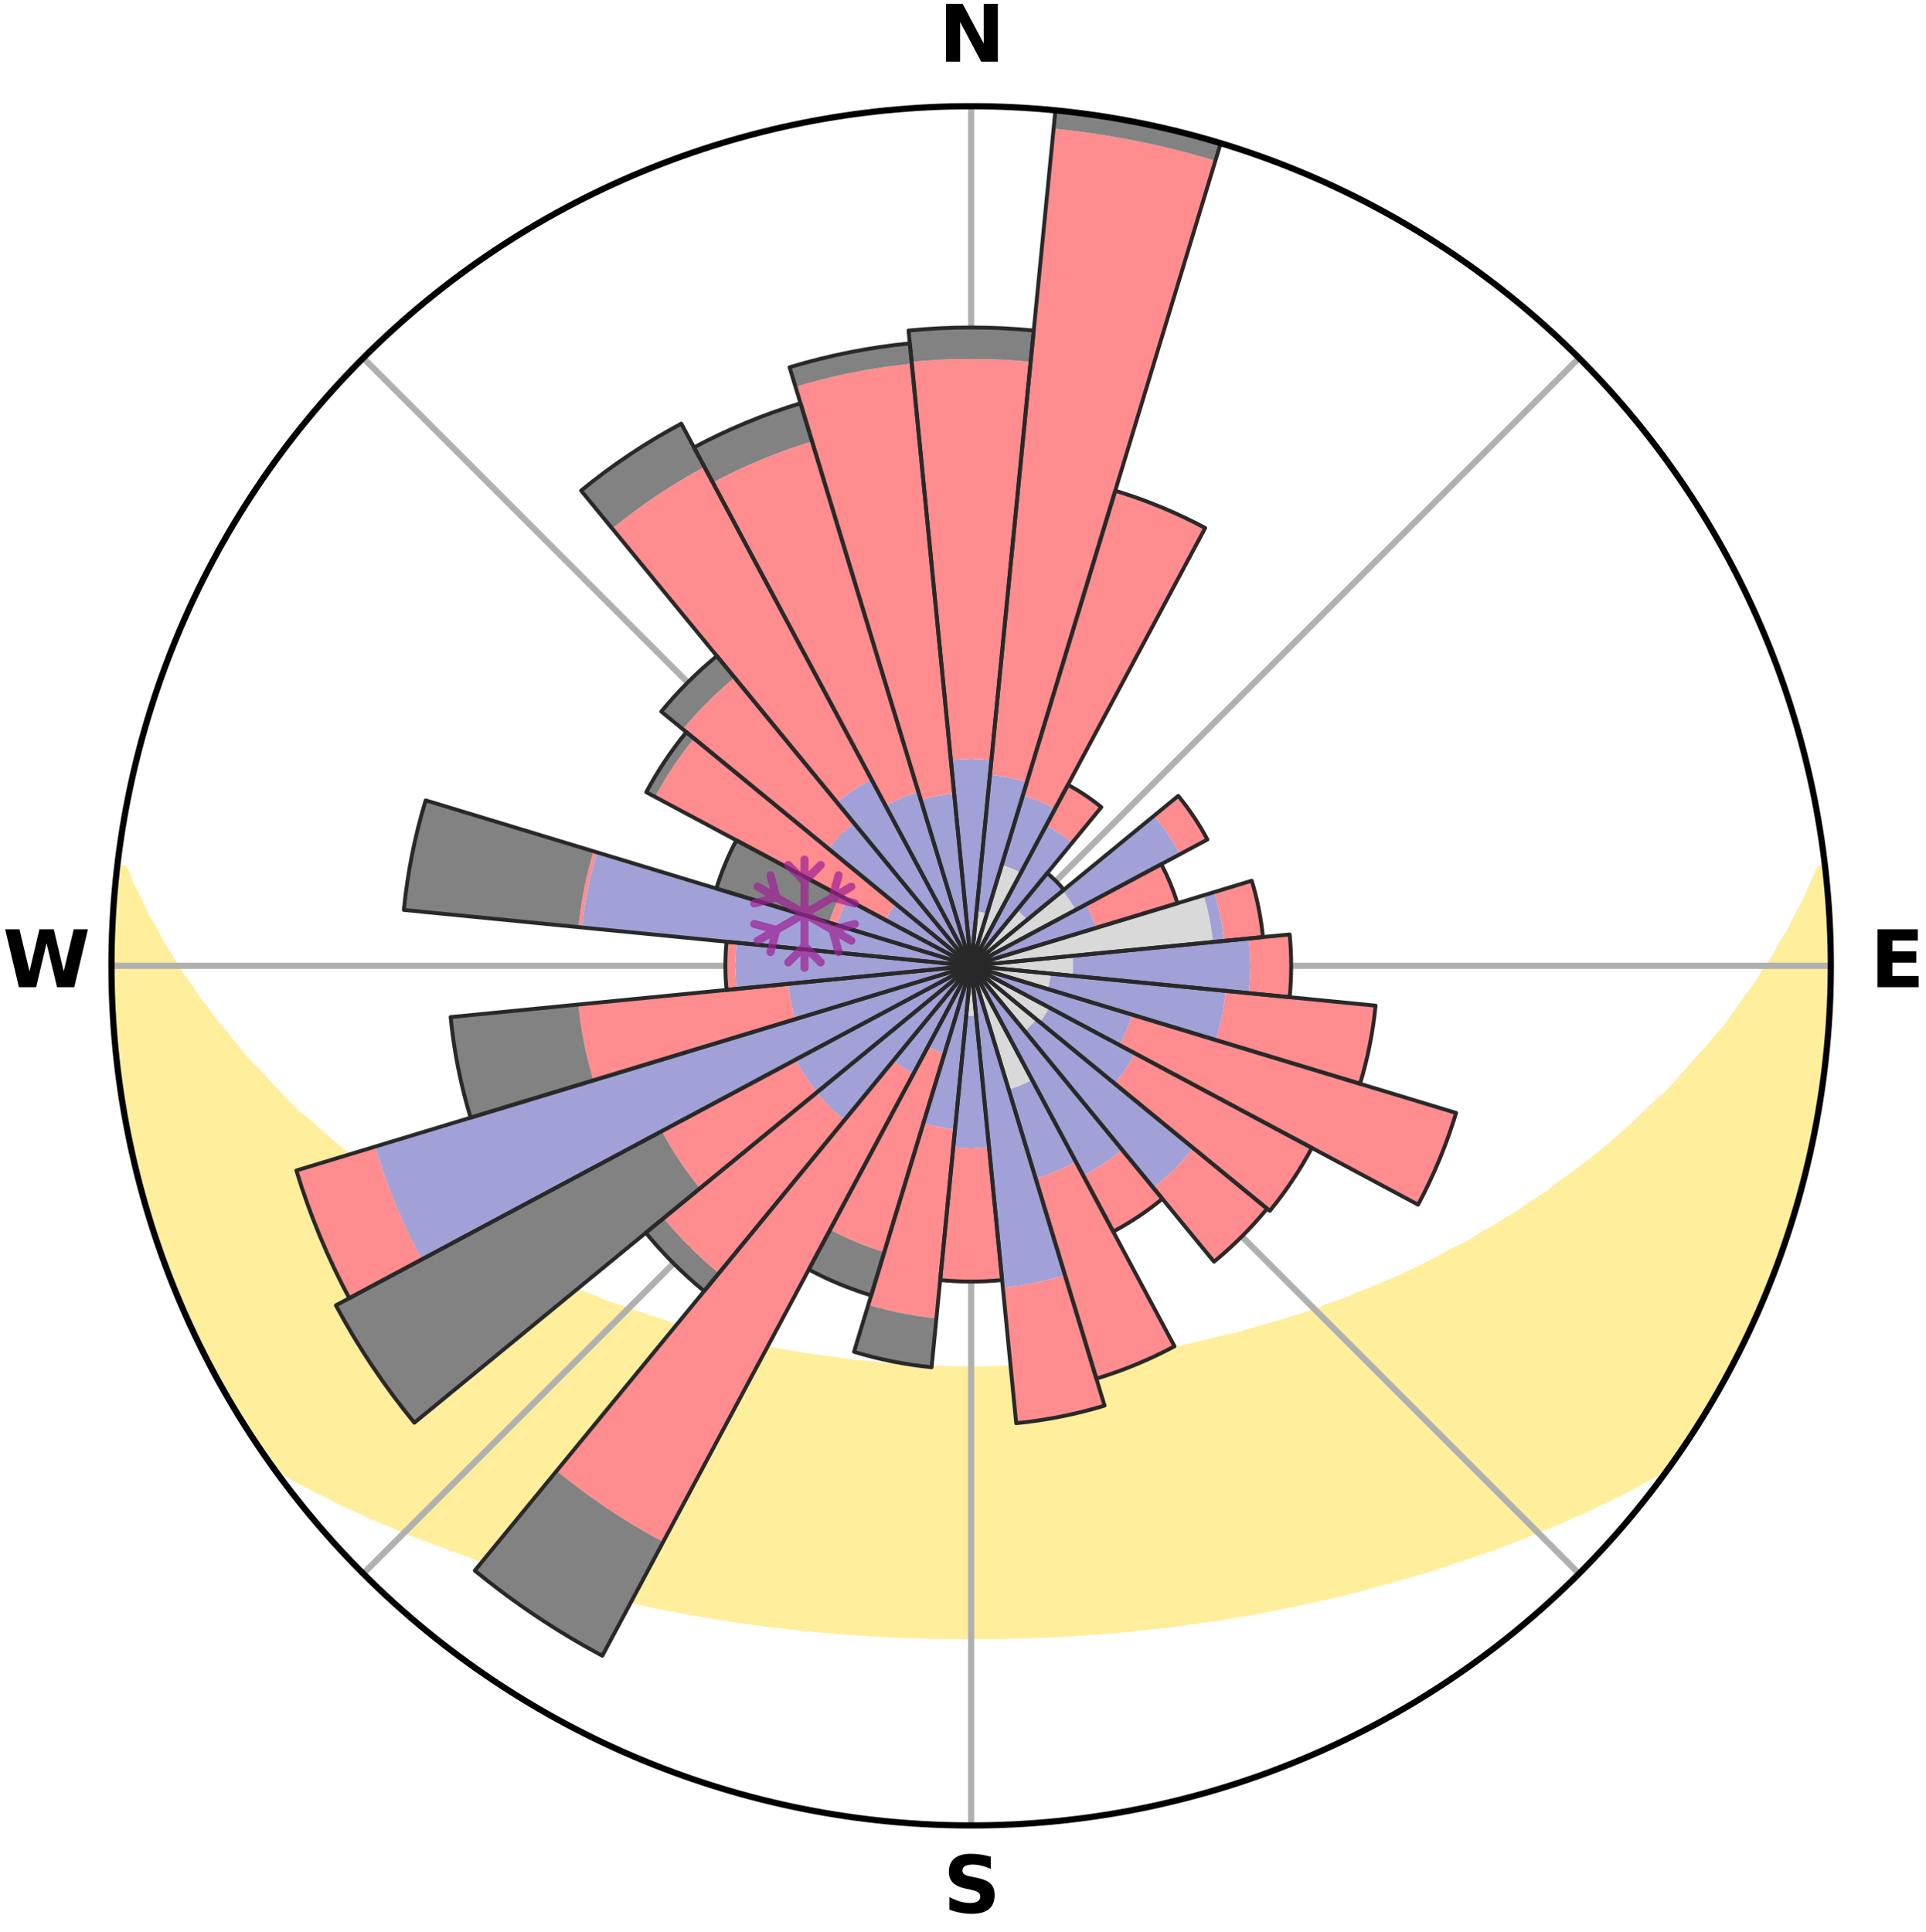 <?xml version="1.0" encoding="utf-8" standalone="no"?>
<!DOCTYPE svg PUBLIC "-//W3C//DTD SVG 1.1//EN"
  "http://www.w3.org/Graphics/SVG/1.1/DTD/svg11.dtd">
<svg xmlns:xlink="http://www.w3.org/1999/xlink" width="248.41pt" height="249.158pt" viewBox="0 0 248.41 249.158" xmlns="http://www.w3.org/2000/svg" version="1.1">
 <title>Ski Rose for Skigebiet Gerlitzen Alpe</title>
 <defs>
  <style type="text/css">*{stroke-linejoin: round; stroke-linecap: butt}</style>
 </defs>
 <g id="figure_1">
  <g id="patch_1">
   <path d="M 0 249.158 
L 248.41 249.158 
L 248.41 0 
L 0 0 
z
" style="fill: #ffffff"/>
  </g>
  <g id="axes_1">
   <g id="patch_2">
    <path d="M 236.135 124.579 
C 236.135 110.018 233.267 95.599 227.695 82.147 
C 222.122 68.695 213.955 56.471 203.659 46.175 
C 193.363 35.879 181.139 27.711 167.687 22.139 
C 154.235 16.567 139.815 13.699 125.255 13.699 
C 110.694 13.699 96.275 16.567 82.823 22.139 
C 69.371 27.711 57.147 35.879 46.851 46.175 
C 36.555 56.471 28.387 68.695 22.815 82.147 
C 17.243 95.599 14.375 110.018 14.375 124.579 
C 14.375 139.14 17.243 153.559 22.815 167.011 
C 28.387 180.463 36.555 192.687 46.851 202.983 
C 57.147 213.279 69.371 221.447 82.823 227.019 
C 96.275 232.591 110.694 235.459 125.255 235.459 
C 139.815 235.459 154.235 232.591 167.687 227.019 
C 181.139 221.447 193.363 213.279 203.659 202.983 
C 213.955 192.687 222.122 180.463 227.695 167.011 
C 233.267 153.559 236.135 139.14 236.135 124.579 
M 125.255 124.579 
C 125.255 124.579 125.255 124.579 125.255 124.579 
C 125.255 124.579 125.255 124.579 125.255 124.579 
C 125.255 124.579 125.255 124.579 125.255 124.579 
C 125.255 124.579 125.255 124.579 125.255 124.579 
C 125.255 124.579 125.255 124.579 125.255 124.579 
C 125.255 124.579 125.255 124.579 125.255 124.579 
C 125.255 124.579 125.255 124.579 125.255 124.579 
C 125.255 124.579 125.255 124.579 125.255 124.579 
C 125.255 124.579 125.255 124.579 125.255 124.579 
C 125.255 124.579 125.255 124.579 125.255 124.579 
C 125.255 124.579 125.255 124.579 125.255 124.579 
C 125.255 124.579 125.255 124.579 125.255 124.579 
C 125.255 124.579 125.255 124.579 125.255 124.579 
C 125.255 124.579 125.255 124.579 125.255 124.579 
C 125.255 124.579 125.255 124.579 125.255 124.579 
C 125.255 124.579 125.255 124.579 125.255 124.579 
z
" style="fill: #ffffff"/>
   </g>
   <g id="PolyCollection_1">
    <defs>
     <path id="mdf89969c6a" d="M 235.342 -137.122 
L 234.8 -137.06 
L 233.872 -135.038 
L 233.06 -133.064 
L 231.989 -131.107 
L 231.067 -129.199 
L 229.896 -127.319 
L 228.891 -125.483 
L 227.642 -123.686 
L 226.567 -121.926 
L 225.251 -120.213 
L 224.115 -118.532 
L 222.951 -116.89 
L 221.552 -115.307 
L 220.337 -113.746 
L 218.892 -112.252 
L 217.632 -110.773 
L 216.352 -109.335 
L 215.052 -107.936 
L 213.533 -106.619 
L 212.2 -105.304 
L 210.853 -104.029 
L 209.491 -102.794 
L 208.118 -101.599 
L 206.733 -100.444 
L 205.339 -99.329 
L 203.936 -98.253 
L 202.525 -97.216 
L 201.109 -96.218 
L 199.871 -95.187 
L 198.444 -94.263 
L 197.015 -93.377 
L 195.759 -92.449 
L 194.326 -91.634 
L 193.063 -90.771 
L 191.63 -90.026 
L 190.363 -89.228 
L 189.095 -88.46 
L 187.669 -87.814 
L 186.403 -87.108 
L 185.137 -86.43 
L 183.873 -85.781 
L 182.611 -85.159 
L 181.353 -84.565 
L 180.098 -83.997 
L 178.848 -83.456 
L 177.602 -82.94 
L 176.363 -82.449 
L 175.13 -81.981 
L 174.023 -81.433 
L 172.801 -81.011 
L 171.587 -80.612 
L 170.489 -80.128 
L 169.289 -79.77 
L 168.198 -79.326 
L 167.014 -79.007 
L 165.933 -78.601 
L 164.766 -78.318 
L 163.695 -77.948 
L 162.546 -77.697 
L 161.487 -77.361 
L 160.432 -77.04 
L 159.381 -76.735 
L 158.268 -76.544 
L 157.231 -76.268 
L 156.199 -76.006 
L 155.173 -75.757 
L 154.152 -75.522 
L 153.136 -75.299 
L 152.126 -75.089 
L 151.121 -74.89 
L 150.123 -74.702 
L 149.13 -74.525 
L 148.142 -74.358 
L 147.16 -74.201 
L 146.184 -74.053 
L 145.212 -73.914 
L 144.247 -73.783 
L 143.286 -73.66 
L 142.352 -73.482 
L 141.399 -73.378 
L 140.45 -73.28 
L 139.507 -73.188 
L 138.567 -73.103 
L 137.632 -73.024 
L 136.71 -72.907 
L 135.781 -72.842 
L 134.855 -72.782 
L 133.932 -72.727 
L 133.016 -72.647 
L 132.097 -72.605 
L 131.181 -72.567 
L 130.268 -72.514 
L 129.354 -72.488 
L 128.442 -72.466 
L 127.531 -72.448 
L 126.62 -72.429 
L 125.71 -72.422 
L 124.8 -72.422 
L 123.889 -72.43 
L 122.979 -72.45 
L 122.068 -72.47 
L 121.156 -72.493 
L 120.244 -72.54 
L 119.33 -72.575 
L 118.414 -72.614 
L 117.495 -72.658 
L 116.58 -72.739 
L 115.657 -72.795 
L 114.732 -72.856 
L 113.803 -72.922 
L 112.881 -73.04 
L 111.947 -73.121 
L 111.008 -73.207 
L 110.065 -73.3 
L 109.118 -73.399 
L 108.186 -73.567 
L 107.232 -73.683 
L 106.272 -73.807 
L 105.307 -73.939 
L 104.337 -74.079 
L 103.362 -74.228 
L 102.381 -74.386 
L 101.394 -74.554 
L 100.402 -74.732 
L 99.404 -74.921 
L 98.401 -75.12 
L 97.392 -75.332 
L 96.378 -75.555 
L 95.358 -75.791 
L 94.332 -76.04 
L 93.302 -76.303 
L 92.266 -76.58 
L 91.225 -76.871 
L 90.105 -77.077 
L 89.052 -77.398 
L 87.994 -77.735 
L 86.847 -77.986 
L 85.777 -78.356 
L 84.704 -78.744 
L 83.532 -79.046 
L 82.449 -79.471 
L 81.26 -79.81 
L 80.169 -80.273 
L 78.965 -80.652 
L 77.753 -81.052 
L 76.651 -81.578 
L 75.427 -82.022 
L 74.196 -82.489 
L 72.959 -82.981 
L 71.847 -83.598 
L 70.602 -84.138 
L 69.353 -84.705 
L 68.099 -85.297 
L 66.843 -85.917 
L 65.435 -86.47 
L 64.171 -87.147 
L 62.907 -87.853 
L 61.642 -88.589 
L 60.379 -89.354 
L 58.952 -90.064 
L 57.689 -90.892 
L 56.26 -91.67 
L 55.003 -92.563 
L 53.575 -93.412 
L 52.327 -94.371 
L 50.905 -95.292 
L 49.486 -96.25 
L 48.073 -97.247 
L 46.665 -98.283 
L 45.455 -99.418 
L 44.065 -100.529 
L 42.684 -101.68 
L 41.315 -102.871 
L 39.957 -104.101 
L 38.413 -105.327 
L 37.083 -106.64 
L 35.77 -107.994 
L 34.473 -109.387 
L 33.197 -110.821 
L 31.734 -112.267 
L 30.498 -113.783 
L 29.286 -115.338 
L 27.89 -116.916 
L 26.728 -118.553 
L 25.386 -120.219 
L 24.281 -121.935 
L 23 -123.687 
L 21.96 -125.481 
L 20.75 -127.316 
L 19.785 -129.184 
L 18.66 -131.099 
L 17.787 -133.037 
L 16.775 -135.024 
L 16.028 -137.024 
L 15.122 -137.127 
L 15.122 -137.127 
L 14.902 -135.205 
L 14.78 -133.274 
L 14.759 -131.337 
L 14.523 -129.414 
L 14.499 -127.479 
L 14.397 -125.547 
L 14.439 -123.612 
L 14.513 -121.679 
L 14.509 -119.744 
L 14.647 -117.814 
L 14.816 -115.887 
L 14.91 -113.954 
L 15.141 -112.033 
L 15.325 -110.106 
L 15.692 -108.205 
L 15.916 -106.282 
L 16.268 -104.38 
L 16.649 -102.483 
L 17.06 -100.593 
L 17.501 -98.71 
L 17.971 -96.834 
L 18.471 -94.965 
L 19.001 -93.105 
L 19.561 -91.254 
L 20.152 -89.412 
L 20.773 -87.58 
L 21.425 -85.759 
L 22.108 -83.948 
L 22.822 -82.15 
L 23.649 -80.399 
L 24.425 -78.628 
L 25.227 -76.868 
L 26.072 -75.129 
L 26.952 -73.406 
L 27.867 -71.702 
L 28.758 -69.984 
L 29.736 -68.314 
L 30.743 -66.662 
L 31.748 -65.009 
L 32.796 -63.382 
L 33.878 -61.777 
L 35.13 -60.294 
L 36.929 -59.221 
L 38.756 -58.206 
L 40.597 -57.239 
L 42.452 -56.321 
L 44.25 -55.394 
L 46.108 -54.556 
L 47.91 -53.706 
L 49.768 -52.945 
L 51.566 -52.165 
L 53.361 -51.419 
L 55.199 -50.756 
L 56.983 -50.073 
L 58.761 -49.421 
L 60.532 -48.798 
L 62.255 -48.155 
L 64.014 -47.588 
L 65.764 -47.049 
L 67.505 -46.535 
L 69.2 -45.993 
L 70.925 -45.528 
L 72.61 -45.041 
L 74.284 -44.571 
L 75.983 -44.174 
L 77.646 -43.755 
L 79.298 -43.35 
L 80.946 -42.973 
L 82.584 -42.609 
L 84.217 -42.271 
L 85.84 -41.944 
L 87.459 -41.643 
L 89.066 -41.351 
L 90.653 -41.042 
L 92.25 -40.791 
L 93.837 -40.549 
L 95.407 -40.291 
L 96.984 -40.086 
L 98.552 -39.888 
L 100.106 -39.677 
L 101.664 -39.513 
L 103.208 -39.331 
L 104.748 -39.164 
L 106.289 -39.031 
L 107.821 -38.891 
L 109.354 -38.788 
L 110.879 -38.674 
L 112.401 -38.573 
L 113.92 -38.485 
L 115.438 -38.418 
L 116.952 -38.354 
L 118.465 -38.302 
L 119.975 -38.262 
L 121.485 -38.244 
L 122.994 -38.226 
L 124.501 -38.219 
L 126.009 -38.218 
L 127.516 -38.224 
L 129.024 -38.241 
L 130.534 -38.27 
L 132.044 -38.31 
L 133.558 -38.348 
L 135.072 -38.411 
L 136.589 -38.488 
L 138.108 -38.576 
L 139.632 -38.665 
L 141.157 -38.778 
L 142.685 -38.905 
L 144.223 -39.019 
L 145.759 -39.172 
L 147.299 -39.34 
L 148.85 -39.499 
L 150.399 -39.695 
L 151.963 -39.872 
L 153.522 -40.098 
L 155.095 -40.312 
L 156.679 -40.531 
L 158.254 -40.806 
L 159.848 -41.064 
L 161.452 -41.331 
L 163.06 -41.622 
L 164.658 -41.968 
L 166.284 -42.288 
L 167.913 -42.634 
L 169.553 -42.991 
L 171.225 -43.327 
L 172.878 -43.731 
L 174.542 -44.15 
L 176.208 -44.598 
L 177.886 -45.062 
L 179.603 -45.503 
L 181.29 -46.021 
L 183.023 -46.509 
L 184.766 -47.023 
L 186.478 -47.611 
L 188.236 -48.177 
L 190.001 -48.771 
L 191.773 -49.394 
L 193.552 -50.046 
L 195.336 -50.729 
L 197.126 -51.443 
L 198.92 -52.189 
L 200.769 -52.919 
L 202.57 -53.733 
L 204.432 -54.529 
L 206.233 -55.417 
L 208.089 -56.296 
L 209.945 -57.214 
L 211.726 -58.227 
L 213.549 -59.245 
L 215.352 -60.313 
L 216.634 -61.776 
L 217.692 -63.397 
L 218.763 -65.008 
L 219.78 -66.654 
L 220.764 -68.32 
L 221.669 -70.03 
L 222.634 -71.707 
L 223.54 -73.415 
L 224.4 -75.147 
L 225.329 -76.846 
L 226.079 -78.631 
L 226.929 -80.37 
L 227.671 -82.157 
L 228.417 -83.943 
L 229.032 -85.778 
L 229.767 -87.569 
L 230.371 -89.408 
L 230.93 -91.26 
L 231.553 -93.092 
L 232.075 -94.955 
L 232.497 -96.844 
L 233.045 -98.701 
L 233.378 -100.609 
L 233.842 -102.487 
L 234.239 -104.38 
L 234.601 -106.281 
L 234.794 -108.208 
L 235.099 -110.118 
L 235.35 -112.035 
L 235.58 -113.956 
L 235.771 -115.881 
L 235.924 -117.81 
L 235.861 -119.75 
L 235.935 -121.681 
L 235.98 -123.613 
L 235.991 -125.545 
L 235.962 -127.478 
L 235.905 -129.41 
L 235.814 -131.341 
L 235.691 -133.271 
L 235.529 -135.197 
L 235.342 -137.122 
z
" style="stroke: #ffee9c"/>
    </defs>
    <g clip-path="url(#p26b76a9871)">
     <use xlink:href="#mdf89969c6a" x="0" y="249.158" style="fill: #ffee9c; stroke: #ffee9c"/>
    </g>
   </g>
   <g id="matplotlib.axis_1">
    <g id="xtick_1">
     <g id="line2d_1">
      <path d="M 125.255 124.579 
L 125.255 13.699 
" clip-path="url(#p26b76a9871)" style="fill: none; stroke: #b0b0b0; stroke-width: 0.8; stroke-linecap: square"/>
     </g>
     <g id="text_1">
      <!-- N -->
      <g transform="translate(121.07 7.958) scale(0.1 -0.1)">
       <defs>
        <path id="DejaVuSans-Bold-4e" d="M 588 4666 
L 1931 4666 
L 3628 1466 
L 3628 4666 
L 4769 4666 
L 4769 0 
L 3425 0 
L 1728 3200 
L 1728 0 
L 588 0 
L 588 4666 
z
" transform="scale(0.016)"/>
       </defs>
       <use xlink:href="#DejaVuSans-Bold-4e"/>
      </g>
     </g>
    </g>
    <g id="xtick_2">
     <g id="line2d_2">
      <path d="M 125.255 124.579 
L 203.659 46.175 
" clip-path="url(#p26b76a9871)" style="fill: none; stroke: #b0b0b0; stroke-width: 0.8; stroke-linecap: square"/>
     </g>
    </g>
    <g id="xtick_3">
     <g id="line2d_3">
      <path d="M 125.255 124.579 
L 236.135 124.579 
" clip-path="url(#p26b76a9871)" style="fill: none; stroke: #b0b0b0; stroke-width: 0.8; stroke-linecap: square"/>
     </g>
     <g id="text_2">
      <!-- E -->
      <g transform="translate(241.219 127.338) scale(0.1 -0.1)">
       <defs>
        <path id="DejaVuSans-Bold-45" d="M 588 4666 
L 3834 4666 
L 3834 3756 
L 1791 3756 
L 1791 2888 
L 3713 2888 
L 3713 1978 
L 1791 1978 
L 1791 909 
L 3903 909 
L 3903 0 
L 588 0 
L 588 4666 
z
" transform="scale(0.016)"/>
       </defs>
       <use xlink:href="#DejaVuSans-Bold-45"/>
      </g>
     </g>
    </g>
    <g id="xtick_4">
     <g id="line2d_4">
      <path d="M 125.255 124.579 
L 203.659 202.983 
" clip-path="url(#p26b76a9871)" style="fill: none; stroke: #b0b0b0; stroke-width: 0.8; stroke-linecap: square"/>
     </g>
    </g>
    <g id="xtick_5">
     <g id="line2d_5">
      <path d="M 125.255 124.579 
L 125.255 235.459 
" clip-path="url(#p26b76a9871)" style="fill: none; stroke: #b0b0b0; stroke-width: 0.8; stroke-linecap: square"/>
     </g>
     <g id="text_3">
      <!-- S -->
      <g transform="translate(121.654 246.718) scale(0.1 -0.1)">
       <defs>
        <path id="DejaVuSans-Bold-53" d="M 3834 4519 
L 3834 3531 
Q 3450 3703 3084 3790 
Q 2719 3878 2394 3878 
Q 1963 3878 1756 3759 
Q 1550 3641 1550 3391 
Q 1550 3203 1689 3098 
Q 1828 2994 2194 2919 
L 2706 2816 
Q 3484 2659 3812 2340 
Q 4141 2022 4141 1434 
Q 4141 663 3683 286 
Q 3225 -91 2284 -91 
Q 1841 -91 1394 -6 
Q 947 78 500 244 
L 500 1259 
Q 947 1022 1364 901 
Q 1781 781 2169 781 
Q 2563 781 2772 912 
Q 2981 1044 2981 1288 
Q 2981 1506 2839 1625 
Q 2697 1744 2272 1838 
L 1806 1941 
Q 1106 2091 782 2419 
Q 459 2747 459 3303 
Q 459 4000 909 4375 
Q 1359 4750 2203 4750 
Q 2588 4750 2994 4692 
Q 3400 4634 3834 4519 
z
" transform="scale(0.016)"/>
       </defs>
       <use xlink:href="#DejaVuSans-Bold-53"/>
      </g>
     </g>
    </g>
    <g id="xtick_6">
     <g id="line2d_6">
      <path d="M 125.255 124.579 
L 46.851 202.983 
" clip-path="url(#p26b76a9871)" style="fill: none; stroke: #b0b0b0; stroke-width: 0.8; stroke-linecap: square"/>
     </g>
    </g>
    <g id="xtick_7">
     <g id="line2d_7">
      <path d="M 125.255 124.579 
L 14.375 124.579 
" clip-path="url(#p26b76a9871)" style="fill: none; stroke: #b0b0b0; stroke-width: 0.8; stroke-linecap: square"/>
     </g>
     <g id="text_4">
      <!-- W -->
      <g transform="translate(0.36 127.338) scale(0.1 -0.1)">
       <defs>
        <path id="DejaVuSans-Bold-57" d="M 191 4666 
L 1344 4666 
L 2150 1275 
L 2950 4666 
L 4109 4666 
L 4909 1275 
L 5716 4666 
L 6859 4666 
L 5759 0 
L 4372 0 
L 3525 3547 
L 2688 0 
L 1300 0 
L 191 4666 
z
" transform="scale(0.016)"/>
       </defs>
       <use xlink:href="#DejaVuSans-Bold-57"/>
      </g>
     </g>
    </g>
    <g id="xtick_8">
     <g id="line2d_8">
      <path d="M 125.255 124.579 
L 46.851 46.175 
" clip-path="url(#p26b76a9871)" style="fill: none; stroke: #b0b0b0; stroke-width: 0.8; stroke-linecap: square"/>
     </g>
    </g>
   </g>
   <g id="matplotlib.axis_2"/>
   <g id="patch_3">
    <path d="M 125.255 124.579 
C 125.255 124.579 125.255 124.579 125.255 124.579 
C 125.255 124.579 125.255 124.579 125.255 124.579 
L 125.255 124.579 
C 125.255 124.579 125.255 124.579 125.255 124.579 
C 125.255 124.579 125.255 124.579 125.255 124.579 
z
" clip-path="url(#p26b76a9871)" style="fill: #d9d9d9"/>
   </g>
   <g id="patch_4">
    <path d="M 125.255 124.579 
C 125.255 124.579 125.255 124.579 125.255 124.579 
C 125.255 124.579 125.255 124.579 125.255 124.579 
L 127.3 117.838 
C 127.079 117.771 126.855 117.715 126.629 117.67 
C 126.403 117.625 126.175 117.591 125.945 117.568 
z
" clip-path="url(#p26b76a9871)" style="fill: #d9d9d9"/>
   </g>
   <g id="patch_5">
    <path d="M 125.255 124.579 
C 125.255 124.579 125.255 124.579 125.255 124.579 
C 125.255 124.579 125.255 124.579 125.255 124.579 
L 131.666 112.584 
C 131.274 112.374 130.871 112.184 130.46 112.014 
C 130.048 111.843 129.629 111.693 129.203 111.564 
z
" clip-path="url(#p26b76a9871)" style="fill: #d9d9d9"/>
   </g>
   <g id="patch_6">
    <path d="M 125.255 124.579 
C 125.255 124.579 125.255 124.579 125.255 124.579 
C 125.255 124.579 125.255 124.579 125.255 124.579 
L 125.255 124.579 
C 125.255 124.579 125.255 124.579 125.255 124.579 
C 125.255 124.579 125.255 124.579 125.255 124.579 
z
" clip-path="url(#p26b76a9871)" style="fill: #d9d9d9"/>
   </g>
   <g id="patch_7">
    <path d="M 125.255 124.579 
C 125.255 124.579 125.255 124.579 125.255 124.579 
C 125.255 124.579 125.255 124.579 125.255 124.579 
L 132.474 118.654 
C 132.28 118.418 132.075 118.191 131.859 117.975 
C 131.643 117.759 131.416 117.553 131.18 117.36 
z
" clip-path="url(#p26b76a9871)" style="fill: #d9d9d9"/>
   </g>
   <g id="patch_8">
    <path d="M 125.255 124.579 
C 125.255 124.579 125.255 124.579 125.255 124.579 
C 125.255 124.579 125.255 124.579 125.255 124.579 
L 138.72 117.382 
C 138.484 116.941 138.227 116.512 137.95 116.097 
C 137.672 115.681 137.374 115.28 137.057 114.893 
z
" clip-path="url(#p26b76a9871)" style="fill: #d9d9d9"/>
   </g>
   <g id="patch_9">
    <path d="M 125.255 124.579 
C 125.255 124.579 125.255 124.579 125.255 124.579 
C 125.255 124.579 125.255 124.579 125.255 124.579 
L 125.255 124.579 
C 125.255 124.579 125.255 124.579 125.255 124.579 
C 125.255 124.579 125.255 124.579 125.255 124.579 
z
" clip-path="url(#p26b76a9871)" style="fill: #d9d9d9"/>
   </g>
   <g id="patch_10">
    <path d="M 125.255 124.579 
C 125.255 124.579 125.255 124.579 125.255 124.579 
C 125.255 124.579 125.255 124.579 125.255 124.579 
L 156.442 121.507 
C 156.341 120.487 156.19 119.471 155.99 118.465 
C 155.79 117.459 155.541 116.464 155.243 115.482 
z
" clip-path="url(#p26b76a9871)" style="fill: #d9d9d9"/>
   </g>
   <g id="patch_11">
    <path d="M 125.255 124.579 
C 125.255 124.579 125.255 124.579 125.255 124.579 
C 125.255 124.579 125.255 124.579 125.255 124.579 
L 138.343 125.868 
C 138.385 125.44 138.406 125.01 138.406 124.579 
C 138.406 124.149 138.385 123.718 138.343 123.29 
z
" clip-path="url(#p26b76a9871)" style="fill: #d9d9d9"/>
   </g>
   <g id="patch_12">
    <path d="M 125.255 124.579 
C 125.255 124.579 125.255 124.579 125.255 124.579 
C 125.255 124.579 125.255 124.579 125.255 124.579 
L 135.143 127.579 
C 135.241 127.255 135.324 126.927 135.39 126.595 
C 135.456 126.263 135.505 125.928 135.538 125.592 
z
" clip-path="url(#p26b76a9871)" style="fill: #d9d9d9"/>
   </g>
   <g id="patch_13">
    <path d="M 125.255 124.579 
C 125.255 124.579 125.255 124.579 125.255 124.579 
C 125.255 124.579 125.255 124.579 125.255 124.579 
L 127.904 125.995 
C 127.95 125.908 127.992 125.819 128.03 125.729 
C 128.068 125.638 128.101 125.545 128.129 125.451 
z
" clip-path="url(#p26b76a9871)" style="fill: #d9d9d9"/>
   </g>
   <g id="patch_14">
    <path d="M 125.255 124.579 
C 125.255 124.579 125.255 124.579 125.255 124.579 
C 125.255 124.579 125.255 124.579 125.255 124.579 
L 134.097 131.836 
C 134.334 131.546 134.558 131.245 134.766 130.934 
C 134.974 130.623 135.166 130.301 135.343 129.971 
z
" clip-path="url(#p26b76a9871)" style="fill: #d9d9d9"/>
   </g>
   <g id="patch_15">
    <path d="M 125.255 124.579 
C 125.255 124.579 125.255 124.579 125.255 124.579 
C 125.255 124.579 125.255 124.579 125.255 124.579 
L 132.17 133.005 
C 132.445 132.778 132.71 132.539 132.962 132.286 
C 133.215 132.034 133.454 131.77 133.681 131.494 
z
" clip-path="url(#p26b76a9871)" style="fill: #d9d9d9"/>
   </g>
   <g id="patch_16">
    <path d="M 125.255 124.579 
C 125.255 124.579 125.255 124.579 125.255 124.579 
C 125.255 124.579 125.255 124.579 125.255 124.579 
L 125.255 124.579 
C 125.255 124.579 125.255 124.579 125.255 124.579 
C 125.255 124.579 125.255 124.579 125.255 124.579 
z
" clip-path="url(#p26b76a9871)" style="fill: #d9d9d9"/>
   </g>
   <g id="patch_17">
    <path d="M 125.255 124.579 
C 125.255 124.579 125.255 124.579 125.255 124.579 
C 125.255 124.579 125.255 124.579 125.255 124.579 
L 130.097 140.541 
C 130.619 140.382 131.134 140.198 131.638 139.989 
C 132.142 139.78 132.636 139.547 133.118 139.289 
z
" clip-path="url(#p26b76a9871)" style="fill: #d9d9d9"/>
   </g>
   <g id="patch_18">
    <path d="M 125.255 124.579 
C 125.255 124.579 125.255 124.579 125.255 124.579 
C 125.255 124.579 125.255 124.579 125.255 124.579 
L 125.255 124.579 
C 125.255 124.579 125.255 124.579 125.255 124.579 
C 125.255 124.579 125.255 124.579 125.255 124.579 
z
" clip-path="url(#p26b76a9871)" style="fill: #d9d9d9"/>
   </g>
   <g id="patch_19">
    <path d="M 125.255 124.579 
C 125.255 124.579 125.255 124.579 125.255 124.579 
C 125.255 124.579 125.255 124.579 125.255 124.579 
L 124.619 131.037 
C 124.83 131.058 125.042 131.068 125.255 131.068 
C 125.467 131.068 125.68 131.058 125.891 131.037 
z
" clip-path="url(#p26b76a9871)" style="fill: #d9d9d9"/>
   </g>
   <g id="patch_20">
    <path d="M 125.255 124.579 
C 125.255 124.579 125.255 124.579 125.255 124.579 
C 125.255 124.579 125.255 124.579 125.255 124.579 
L 125.255 124.579 
C 125.255 124.579 125.255 124.579 125.255 124.579 
C 125.255 124.579 125.255 124.579 125.255 124.579 
z
" clip-path="url(#p26b76a9871)" style="fill: #d9d9d9"/>
   </g>
   <g id="patch_21">
    <path d="M 125.255 124.579 
C 125.255 124.579 125.255 124.579 125.255 124.579 
C 125.255 124.579 125.255 124.579 125.255 124.579 
L 125.255 124.579 
C 125.255 124.579 125.255 124.579 125.255 124.579 
C 125.255 124.579 125.255 124.579 125.255 124.579 
z
" clip-path="url(#p26b76a9871)" style="fill: #d9d9d9"/>
   </g>
   <g id="patch_22">
    <path d="M 125.255 124.579 
C 125.255 124.579 125.255 124.579 125.255 124.579 
C 125.255 124.579 125.255 124.579 125.255 124.579 
L 125.255 124.579 
C 125.255 124.579 125.255 124.579 125.255 124.579 
C 125.255 124.579 125.255 124.579 125.255 124.579 
z
" clip-path="url(#p26b76a9871)" style="fill: #d9d9d9"/>
   </g>
   <g id="patch_23">
    <path d="M 125.255 124.579 
C 125.255 124.579 125.255 124.579 125.255 124.579 
C 125.255 124.579 125.255 124.579 125.255 124.579 
L 122.933 126.485 
C 122.995 126.561 123.061 126.634 123.131 126.703 
C 123.2 126.773 123.273 126.839 123.349 126.901 
z
" clip-path="url(#p26b76a9871)" style="fill: #d9d9d9"/>
   </g>
   <g id="patch_24">
    <path d="M 125.255 124.579 
C 125.255 124.579 125.255 124.579 125.255 124.579 
C 125.255 124.579 125.255 124.579 125.255 124.579 
L 125.255 124.579 
C 125.255 124.579 125.255 124.579 125.255 124.579 
C 125.255 124.579 125.255 124.579 125.255 124.579 
z
" clip-path="url(#p26b76a9871)" style="fill: #d9d9d9"/>
   </g>
   <g id="patch_25">
    <path d="M 125.255 124.579 
C 125.255 124.579 125.255 124.579 125.255 124.579 
C 125.255 124.579 125.255 124.579 125.255 124.579 
L 125.255 124.579 
C 125.255 124.579 125.255 124.579 125.255 124.579 
C 125.255 124.579 125.255 124.579 125.255 124.579 
z
" clip-path="url(#p26b76a9871)" style="fill: #d9d9d9"/>
   </g>
   <g id="patch_26">
    <path d="M 125.255 124.579 
C 125.255 124.579 125.255 124.579 125.255 124.579 
C 125.255 124.579 125.255 124.579 125.255 124.579 
L 125.255 124.579 
C 125.255 124.579 125.255 124.579 125.255 124.579 
C 125.255 124.579 125.255 124.579 125.255 124.579 
z
" clip-path="url(#p26b76a9871)" style="fill: #d9d9d9"/>
   </g>
   <g id="patch_27">
    <path d="M 125.255 124.579 
C 125.255 124.579 125.255 124.579 125.255 124.579 
C 125.255 124.579 125.255 124.579 125.255 124.579 
L 125.255 124.579 
C 125.255 124.579 125.255 124.579 125.255 124.579 
C 125.255 124.579 125.255 124.579 125.255 124.579 
z
" clip-path="url(#p26b76a9871)" style="fill: #d9d9d9"/>
   </g>
   <g id="patch_28">
    <path d="M 125.255 124.579 
C 125.255 124.579 125.255 124.579 125.255 124.579 
C 125.255 124.579 125.255 124.579 125.255 124.579 
L 125.255 124.579 
C 125.255 124.579 125.255 124.579 125.255 124.579 
C 125.255 124.579 125.255 124.579 125.255 124.579 
z
" clip-path="url(#p26b76a9871)" style="fill: #d9d9d9"/>
   </g>
   <g id="patch_29">
    <path d="M 125.255 124.579 
C 125.255 124.579 125.255 124.579 125.255 124.579 
C 125.255 124.579 125.255 124.579 125.255 124.579 
L 125.255 124.579 
C 125.255 124.579 125.255 124.579 125.255 124.579 
C 125.255 124.579 125.255 124.579 125.255 124.579 
z
" clip-path="url(#p26b76a9871)" style="fill: #d9d9d9"/>
   </g>
   <g id="patch_30">
    <path d="M 125.255 124.579 
C 125.255 124.579 125.255 124.579 125.255 124.579 
C 125.255 124.579 125.255 124.579 125.255 124.579 
L 125.255 124.579 
C 125.255 124.579 125.255 124.579 125.255 124.579 
C 125.255 124.579 125.255 124.579 125.255 124.579 
z
" clip-path="url(#p26b76a9871)" style="fill: #d9d9d9"/>
   </g>
   <g id="patch_31">
    <path d="M 125.255 124.579 
C 125.255 124.579 125.255 124.579 125.255 124.579 
C 125.255 124.579 125.255 124.579 125.255 124.579 
L 125.255 124.579 
C 125.255 124.579 125.255 124.579 125.255 124.579 
C 125.255 124.579 125.255 124.579 125.255 124.579 
z
" clip-path="url(#p26b76a9871)" style="fill: #d9d9d9"/>
   </g>
   <g id="patch_32">
    <path d="M 125.255 124.579 
C 125.255 124.579 125.255 124.579 125.255 124.579 
C 125.255 124.579 125.255 124.579 125.255 124.579 
L 125.255 124.579 
C 125.255 124.579 125.255 124.579 125.255 124.579 
C 125.255 124.579 125.255 124.579 125.255 124.579 
z
" clip-path="url(#p26b76a9871)" style="fill: #d9d9d9"/>
   </g>
   <g id="patch_33">
    <path d="M 125.255 124.579 
C 125.255 124.579 125.255 124.579 125.255 124.579 
C 125.255 124.579 125.255 124.579 125.255 124.579 
L 125.255 124.579 
C 125.255 124.579 125.255 124.579 125.255 124.579 
C 125.255 124.579 125.255 124.579 125.255 124.579 
z
" clip-path="url(#p26b76a9871)" style="fill: #d9d9d9"/>
   </g>
   <g id="patch_34">
    <path d="M 125.255 124.579 
C 125.255 124.579 125.255 124.579 125.255 124.579 
C 125.255 124.579 125.255 124.579 125.255 124.579 
L 125.255 124.579 
C 125.255 124.579 125.255 124.579 125.255 124.579 
C 125.255 124.579 125.255 124.579 125.255 124.579 
z
" clip-path="url(#p26b76a9871)" style="fill: #d9d9d9"/>
   </g>
   <g id="patch_35">
    <path d="M 125.255 124.579 
C 125.255 124.579 125.255 124.579 125.255 124.579 
C 125.255 124.579 125.255 124.579 125.255 124.579 
L 127.869 98.036 
C 127 97.951 126.128 97.908 125.255 97.908 
C 124.382 97.908 123.509 97.951 122.641 98.036 
z
" clip-path="url(#p26b76a9871)" style="fill: #a1a1d8"/>
   </g>
   <g id="patch_36">
    <path d="M 125.945 117.568 
C 126.175 117.591 126.403 117.625 126.629 117.67 
C 126.855 117.715 127.079 117.771 127.3 117.838 
L 132.445 100.875 
C 131.67 100.64 130.883 100.442 130.087 100.284 
C 129.292 100.126 128.49 100.007 127.683 99.928 
z
" clip-path="url(#p26b76a9871)" style="fill: #a1a1d8"/>
   </g>
   <g id="patch_37">
    <path d="M 129.203 111.564 
C 129.629 111.693 130.048 111.843 130.46 112.014 
C 130.871 112.184 131.274 112.374 131.666 112.584 
L 136.085 104.317 
C 135.422 103.962 134.742 103.64 134.047 103.353 
C 133.352 103.065 132.644 102.811 131.924 102.593 
z
" clip-path="url(#p26b76a9871)" style="fill: #a1a1d8"/>
   </g>
   <g id="patch_38">
    <path d="M 125.255 124.579 
C 125.255 124.579 125.255 124.579 125.255 124.579 
C 125.255 124.579 125.255 124.579 125.255 124.579 
L 138.296 108.688 
C 137.776 108.261 137.235 107.86 136.676 107.486 
C 136.116 107.113 135.539 106.766 134.945 106.449 
z
" clip-path="url(#p26b76a9871)" style="fill: #a1a1d8"/>
   </g>
   <g id="patch_39">
    <path d="M 131.18 117.36 
C 131.416 117.553 131.643 117.759 131.859 117.975 
C 132.075 118.191 132.28 118.418 132.474 118.654 
L 137.208 114.769 
C 136.887 114.378 136.547 114.003 136.189 113.645 
C 135.831 113.287 135.456 112.947 135.065 112.626 
z
" clip-path="url(#p26b76a9871)" style="fill: #a1a1d8"/>
   </g>
   <g id="patch_40">
    <path d="M 137.057 114.893 
C 137.374 115.28 137.672 115.681 137.95 116.097 
C 138.227 116.512 138.484 116.941 138.72 117.382 
L 152.185 110.185 
C 151.714 109.303 151.199 108.445 150.644 107.614 
C 150.089 106.783 149.493 105.98 148.859 105.208 
z
" clip-path="url(#p26b76a9871)" style="fill: #a1a1d8"/>
   </g>
   <g id="patch_41">
    <path d="M 125.255 124.579 
C 125.255 124.579 125.255 124.579 125.255 124.579 
C 125.255 124.579 125.255 124.579 125.255 124.579 
L 141.345 119.698 
C 141.186 119.171 141 118.653 140.79 118.144 
C 140.579 117.636 140.343 117.138 140.084 116.653 
z
" clip-path="url(#p26b76a9871)" style="fill: #a1a1d8"/>
   </g>
   <g id="patch_42">
    <path d="M 155.243 115.482 
C 155.541 116.464 155.79 117.459 155.99 118.465 
C 156.19 119.471 156.341 120.487 156.442 121.507 
L 157.866 121.367 
C 157.761 120.3 157.603 119.238 157.394 118.186 
C 157.185 117.134 156.924 116.093 156.612 115.067 
z
" clip-path="url(#p26b76a9871)" style="fill: #a1a1d8"/>
   </g>
   <g id="patch_43">
    <path d="M 138.343 123.29 
C 138.385 123.718 138.406 124.149 138.406 124.579 
C 138.406 125.01 138.385 125.44 138.343 125.868 
L 161.066 128.106 
C 161.181 126.934 161.239 125.757 161.239 124.579 
C 161.239 123.401 161.181 122.224 161.066 121.052 
z
" clip-path="url(#p26b76a9871)" style="fill: #a1a1d8"/>
   </g>
   <g id="patch_44">
    <path d="M 135.538 125.592 
C 135.505 125.928 135.456 126.263 135.39 126.595 
C 135.324 126.927 135.241 127.255 135.143 127.579 
L 156.831 134.158 
C 157.145 133.124 157.407 132.076 157.618 131.017 
C 157.829 129.957 157.987 128.888 158.093 127.813 
z
" clip-path="url(#p26b76a9871)" style="fill: #a1a1d8"/>
   </g>
   <g id="patch_45">
    <path d="M 128.129 125.451 
C 128.101 125.545 128.068 125.638 128.03 125.729 
C 127.992 125.819 127.95 125.908 127.904 125.995 
L 144.389 134.807 
C 144.724 134.18 145.028 133.538 145.299 132.882 
C 145.571 132.226 145.811 131.557 146.017 130.877 
z
" clip-path="url(#p26b76a9871)" style="fill: #a1a1d8"/>
   </g>
   <g id="patch_46">
    <path d="M 135.343 129.971 
C 135.166 130.301 134.974 130.623 134.766 130.934 
C 134.558 131.245 134.334 131.546 134.097 131.836 
L 143.783 139.785 
C 144.28 139.178 144.748 138.548 145.184 137.895 
C 145.62 137.243 146.023 136.57 146.393 135.878 
z
" clip-path="url(#p26b76a9871)" style="fill: #a1a1d8"/>
   </g>
   <g id="patch_47">
    <path d="M 133.681 131.494 
C 133.454 131.77 133.215 132.034 132.962 132.286 
C 132.71 132.539 132.445 132.778 132.17 133.005 
L 148.775 153.239 
C 149.713 152.469 150.613 151.653 151.471 150.795 
C 152.329 149.937 153.144 149.037 153.914 148.099 
z
" clip-path="url(#p26b76a9871)" style="fill: #a1a1d8"/>
   </g>
   <g id="patch_48">
    <path d="M 125.255 124.579 
C 125.255 124.579 125.255 124.579 125.255 124.579 
C 125.255 124.579 125.255 124.579 125.255 124.579 
L 139.73 151.661 
C 140.617 151.187 141.479 150.67 142.315 150.111 
C 143.151 149.553 143.958 148.954 144.735 148.316 
z
" clip-path="url(#p26b76a9871)" style="fill: #a1a1d8"/>
   </g>
   <g id="patch_49">
    <path d="M 133.118 139.289 
C 132.636 139.547 132.142 139.78 131.638 139.989 
C 131.134 140.198 130.619 140.382 130.097 140.541 
L 133.581 152.026 
C 134.479 151.753 135.363 151.437 136.231 151.077 
C 137.098 150.718 137.947 150.316 138.775 149.874 
z
" clip-path="url(#p26b76a9871)" style="fill: #a1a1d8"/>
   </g>
   <g id="patch_50">
    <path d="M 125.255 124.579 
C 125.255 124.579 125.255 124.579 125.255 124.579 
C 125.255 124.579 125.255 124.579 125.255 124.579 
L 129.343 166.092 
C 130.702 165.958 132.054 165.757 133.393 165.491 
C 134.732 165.225 136.057 164.893 137.364 164.496 
z
" clip-path="url(#p26b76a9871)" style="fill: #a1a1d8"/>
   </g>
   <g id="patch_51">
    <path d="M 125.891 131.037 
C 125.68 131.058 125.467 131.068 125.255 131.068 
C 125.042 131.068 124.83 131.058 124.619 131.037 
L 122.949 147.991 
C 123.715 148.066 124.485 148.104 125.255 148.104 
C 126.025 148.104 126.794 148.066 127.561 147.991 
z
" clip-path="url(#p26b76a9871)" style="fill: #a1a1d8"/>
   </g>
   <g id="patch_52">
    <path d="M 125.255 124.579 
C 125.255 124.579 125.255 124.579 125.255 124.579 
C 125.255 124.579 125.255 124.579 125.255 124.579 
L 119.099 144.871 
C 119.763 145.073 120.437 145.242 121.118 145.377 
C 121.799 145.512 122.486 145.614 123.176 145.682 
z
" clip-path="url(#p26b76a9871)" style="fill: #a1a1d8"/>
   </g>
   <g id="patch_53">
    <path d="M 125.255 124.579 
C 125.255 124.579 125.255 124.579 125.255 124.579 
C 125.255 124.579 125.255 124.579 125.255 124.579 
L 119.68 135.009 
C 120.021 135.191 120.371 135.357 120.729 135.505 
C 121.087 135.653 121.451 135.784 121.822 135.896 
z
" clip-path="url(#p26b76a9871)" style="fill: #a1a1d8"/>
   </g>
   <g id="patch_54">
    <path d="M 125.255 124.579 
C 125.255 124.579 125.255 124.579 125.255 124.579 
C 125.255 124.579 125.255 124.579 125.255 124.579 
L 115.231 136.793 
C 115.631 137.121 116.047 137.429 116.477 137.716 
C 116.907 138.004 117.351 138.27 117.807 138.514 
z
" clip-path="url(#p26b76a9871)" style="fill: #a1a1d8"/>
   </g>
   <g id="patch_55">
    <path d="M 123.349 126.901 
C 123.273 126.839 123.2 126.773 123.131 126.703 
C 123.061 126.634 122.995 126.561 122.933 126.485 
L 105.347 140.917 
C 105.882 141.568 106.449 142.193 107.045 142.789 
C 107.641 143.385 108.266 143.952 108.917 144.486 
z
" clip-path="url(#p26b76a9871)" style="fill: #a1a1d8"/>
   </g>
   <g id="patch_56">
    <path d="M 125.255 124.579 
C 125.255 124.579 125.255 124.579 125.255 124.579 
C 125.255 124.579 125.255 124.579 125.255 124.579 
L 102.594 136.691 
C 102.991 137.433 103.423 138.155 103.891 138.854 
C 104.358 139.553 104.859 140.229 105.393 140.88 
z
" clip-path="url(#p26b76a9871)" style="fill: #a1a1d8"/>
   </g>
   <g id="patch_57">
    <path d="M 125.255 124.579 
C 125.255 124.579 125.255 124.579 125.255 124.579 
C 125.255 124.579 125.255 124.579 125.255 124.579 
L 48.364 147.904 
C 49.127 150.42 50.014 152.898 51.02 155.328 
C 52.027 157.758 53.152 160.137 54.392 162.456 
z
" clip-path="url(#p26b76a9871)" style="fill: #a1a1d8"/>
   </g>
   <g id="patch_58">
    <path d="M 125.255 124.579 
C 125.255 124.579 125.255 124.579 125.255 124.579 
C 125.255 124.579 125.255 124.579 125.255 124.579 
L 101.653 126.904 
C 101.729 127.676 101.843 128.445 101.994 129.206 
C 102.146 129.967 102.335 130.721 102.56 131.464 
z
" clip-path="url(#p26b76a9871)" style="fill: #a1a1d8"/>
   </g>
   <g id="patch_59">
    <path d="M 125.255 124.579 
C 125.255 124.579 125.255 124.579 125.255 124.579 
C 125.255 124.579 125.255 124.579 125.255 124.579 
L 94.989 121.598 
C 94.892 122.589 94.843 123.584 94.843 124.579 
C 94.843 125.574 94.892 126.569 94.989 127.56 
z
" clip-path="url(#p26b76a9871)" style="fill: #a1a1d8"/>
   </g>
   <g id="patch_60">
    <path d="M 125.255 124.579 
C 125.255 124.579 125.255 124.579 125.255 124.579 
C 125.255 124.579 125.255 124.579 125.255 124.579 
L 76.997 109.94 
C 76.518 111.52 76.117 113.122 75.795 114.741 
C 75.473 116.36 75.23 117.993 75.069 119.636 
z
" clip-path="url(#p26b76a9871)" style="fill: #a1a1d8"/>
   </g>
   <g id="patch_61">
    <path d="M 125.255 124.579 
C 125.255 124.579 125.255 124.579 125.255 124.579 
C 125.255 124.579 125.255 124.579 125.255 124.579 
L 109.286 116.044 
C 109.007 116.566 108.753 117.102 108.526 117.65 
C 108.3 118.197 108.1 118.756 107.928 119.323 
z
" clip-path="url(#p26b76a9871)" style="fill: #a1a1d8"/>
   </g>
   <g id="patch_62">
    <path d="M 125.255 124.579 
C 125.255 124.579 125.255 124.579 125.255 124.579 
C 125.255 124.579 125.255 124.579 125.255 124.579 
L 115.541 116.607 
C 115.28 116.925 115.035 117.256 114.806 117.598 
C 114.578 117.94 114.366 118.293 114.172 118.655 
z
" clip-path="url(#p26b76a9871)" style="fill: #a1a1d8"/>
   </g>
   <g id="patch_63">
    <path d="M 125.255 124.579 
C 125.255 124.579 125.255 124.579 125.255 124.579 
C 125.255 124.579 125.255 124.579 125.255 124.579 
L 110.129 106.148 
C 109.526 106.644 108.947 107.168 108.396 107.72 
C 107.844 108.272 107.319 108.85 106.824 109.453 
z
" clip-path="url(#p26b76a9871)" style="fill: #a1a1d8"/>
   </g>
   <g id="patch_64">
    <path d="M 125.255 124.579 
C 125.255 124.579 125.255 124.579 125.255 124.579 
C 125.255 124.579 125.255 124.579 125.255 124.579 
L 112.393 100.517 
C 111.606 100.937 110.839 101.397 110.097 101.893 
C 109.354 102.389 108.636 102.922 107.946 103.488 
z
" clip-path="url(#p26b76a9871)" style="fill: #a1a1d8"/>
   </g>
   <g id="patch_65">
    <path d="M 125.255 124.579 
C 125.255 124.579 125.255 124.579 125.255 124.579 
C 125.255 124.579 125.255 124.579 125.255 124.579 
L 118.454 102.159 
C 117.72 102.381 116.997 102.64 116.289 102.933 
C 115.58 103.227 114.887 103.555 114.21 103.916 
z
" clip-path="url(#p26b76a9871)" style="fill: #a1a1d8"/>
   </g>
   <g id="patch_66">
    <path d="M 125.255 124.579 
C 125.255 124.579 125.255 124.579 125.255 124.579 
C 125.255 124.579 125.255 124.579 125.255 124.579 
L 123.065 102.342 
C 122.337 102.413 121.613 102.521 120.896 102.664 
C 120.178 102.806 119.468 102.984 118.768 103.196 
z
" clip-path="url(#p26b76a9871)" style="fill: #a1a1d8"/>
   </g>
   <g id="patch_67">
    <path d="M 122.641 98.036 
C 123.509 97.951 124.382 97.908 125.255 97.908 
C 126.128 97.908 127 97.951 127.869 98.036 
L 132.928 46.672 
C 130.378 46.421 127.817 46.295 125.255 46.295 
C 122.692 46.295 120.132 46.421 117.582 46.672 
z
" clip-path="url(#p26b76a9871)" style="fill: #ff8c8e"/>
   </g>
   <g id="patch_68">
    <path d="M 127.683 99.928 
C 128.49 100.007 129.292 100.126 130.087 100.284 
C 130.883 100.442 131.67 100.64 132.445 100.875 
L 156.753 20.743 
C 153.354 19.712 149.907 18.849 146.424 18.156 
C 142.94 17.463 139.425 16.941 135.891 16.593 
z
" clip-path="url(#p26b76a9871)" style="fill: #ff8c8e"/>
   </g>
   <g id="patch_69">
    <path d="M 131.924 102.593 
C 132.644 102.811 133.352 103.065 134.047 103.353 
C 134.742 103.64 135.422 103.962 136.085 104.317 
L 155.443 68.101 
C 153.595 67.113 151.698 66.216 149.762 65.414 
C 147.825 64.612 145.851 63.905 143.845 63.297 
z
" clip-path="url(#p26b76a9871)" style="fill: #ff8c8e"/>
   </g>
   <g id="patch_70">
    <path d="M 134.945 106.449 
C 135.539 106.766 136.116 107.113 136.676 107.486 
C 137.235 107.86 137.776 108.261 138.296 108.688 
L 142.049 104.115 
C 141.379 103.565 140.683 103.049 139.962 102.568 
C 139.242 102.086 138.498 101.64 137.734 101.232 
z
" clip-path="url(#p26b76a9871)" style="fill: #ff8c8e"/>
   </g>
   <g id="patch_71">
    <path d="M 135.065 112.626 
C 135.456 112.947 135.831 113.287 136.189 113.645 
C 136.547 114.003 136.887 114.378 137.208 114.769 
L 137.208 114.769 
C 136.887 114.378 136.547 114.003 136.189 113.645 
C 135.831 113.287 135.456 112.947 135.065 112.626 
z
" clip-path="url(#p26b76a9871)" style="fill: #ff8c8e"/>
   </g>
   <g id="patch_72">
    <path d="M 148.859 105.208 
C 149.493 105.98 150.089 106.783 150.644 107.614 
C 151.199 108.445 151.714 109.303 152.185 110.185 
L 155.73 108.29 
C 155.197 107.292 154.615 106.321 153.987 105.381 
C 153.358 104.441 152.684 103.531 151.967 102.657 
z
" clip-path="url(#p26b76a9871)" style="fill: #ff8c8e"/>
   </g>
   <g id="patch_73">
    <path d="M 140.084 116.653 
C 140.343 117.138 140.579 117.636 140.79 118.144 
C 141 118.653 141.186 119.171 141.345 119.698 
L 151.861 116.508 
C 151.596 115.637 151.29 114.78 150.941 113.939 
C 150.593 113.099 150.204 112.275 149.775 111.473 
z
" clip-path="url(#p26b76a9871)" style="fill: #ff8c8e"/>
   </g>
   <g id="patch_74">
    <path d="M 156.612 115.067 
C 156.924 116.093 157.185 117.134 157.394 118.186 
C 157.603 119.238 157.761 120.3 157.866 121.367 
L 162.891 120.872 
C 162.77 119.64 162.588 118.415 162.346 117.201 
C 162.105 115.987 161.804 114.786 161.445 113.601 
z
" clip-path="url(#p26b76a9871)" style="fill: #ff8c8e"/>
   </g>
   <g id="patch_75">
    <path d="M 161.066 121.052 
C 161.181 122.224 161.239 123.401 161.239 124.579 
C 161.239 125.757 161.181 126.934 161.066 128.106 
L 166.335 128.625 
C 166.467 127.28 166.533 125.93 166.533 124.579 
C 166.533 123.228 166.467 121.878 166.335 120.533 
z
" clip-path="url(#p26b76a9871)" style="fill: #ff8c8e"/>
   </g>
   <g id="patch_76">
    <path d="M 158.093 127.813 
C 157.987 128.888 157.829 129.957 157.618 131.017 
C 157.407 132.076 157.145 133.124 156.831 134.158 
L 175.416 139.795 
C 175.914 138.153 176.331 136.488 176.665 134.805 
C 177 133.123 177.252 131.424 177.42 129.717 
z
" clip-path="url(#p26b76a9871)" style="fill: #ff8c8e"/>
   </g>
   <g id="patch_77">
    <path d="M 146.017 130.877 
C 145.811 131.557 145.571 132.226 145.299 132.882 
C 145.028 133.538 144.724 134.18 144.389 134.807 
L 182.902 155.392 
C 183.91 153.505 184.825 151.57 185.644 149.593 
C 186.463 147.617 187.184 145.601 187.805 143.554 
z
" clip-path="url(#p26b76a9871)" style="fill: #ff8c8e"/>
   </g>
   <g id="patch_78">
    <path d="M 146.393 135.878 
C 146.023 136.57 145.62 137.243 145.184 137.895 
C 144.748 138.548 144.28 139.178 143.783 139.785 
L 163.773 156.19 
C 164.808 154.93 165.78 153.619 166.686 152.263 
C 167.592 150.907 168.431 149.507 169.2 148.068 
z
" clip-path="url(#p26b76a9871)" style="fill: #ff8c8e"/>
   </g>
   <g id="patch_79">
    <path d="M 153.914 148.099 
C 153.144 149.037 152.329 149.937 151.471 150.795 
C 150.613 151.653 149.713 152.469 148.775 153.239 
L 156.578 162.746 
C 157.827 161.721 159.025 160.635 160.168 159.492 
C 161.31 158.349 162.396 157.151 163.422 155.902 
z
" clip-path="url(#p26b76a9871)" style="fill: #ff8c8e"/>
   </g>
   <g id="patch_80">
    <path d="M 144.735 148.316 
C 143.958 148.954 143.151 149.553 142.315 150.111 
C 141.479 150.67 140.617 151.187 139.73 151.661 
L 143.581 158.865 
C 144.704 158.266 145.796 157.611 146.854 156.904 
C 147.912 156.197 148.934 155.439 149.918 154.631 
z
" clip-path="url(#p26b76a9871)" style="fill: #ff8c8e"/>
   </g>
   <g id="patch_81">
    <path d="M 138.775 149.874 
C 137.947 150.316 137.098 150.718 136.231 151.077 
C 135.363 151.437 134.479 151.753 133.581 152.026 
L 141.408 177.829 
C 143.151 177.301 144.867 176.687 146.55 175.99 
C 148.233 175.293 149.88 174.513 151.486 173.655 
z
" clip-path="url(#p26b76a9871)" style="fill: #ff8c8e"/>
   </g>
   <g id="patch_82">
    <path d="M 137.364 164.496 
C 136.057 164.893 134.732 165.225 133.393 165.491 
C 132.054 165.757 130.702 165.958 129.343 166.092 
L 131.063 183.553 
C 132.994 183.362 134.913 183.078 136.816 182.699 
C 138.718 182.321 140.601 181.849 142.457 181.286 
z
" clip-path="url(#p26b76a9871)" style="fill: #ff8c8e"/>
   </g>
   <g id="patch_83">
    <path d="M 127.561 147.991 
C 126.794 148.066 126.025 148.104 125.255 148.104 
C 124.485 148.104 123.715 148.066 122.949 147.991 
L 121.263 165.111 
C 122.589 165.242 123.922 165.307 125.255 165.307 
C 126.588 165.307 127.92 165.242 129.247 165.111 
z
" clip-path="url(#p26b76a9871)" style="fill: #ff8c8e"/>
   </g>
   <g id="patch_84">
    <path d="M 123.176 145.682 
C 122.486 145.614 121.799 145.512 121.118 145.377 
C 120.437 145.242 119.763 145.073 119.099 144.871 
L 111.992 168.3 
C 113.423 168.734 114.875 169.098 116.342 169.389 
C 117.808 169.681 119.288 169.901 120.777 170.047 
z
" clip-path="url(#p26b76a9871)" style="fill: #ff8c8e"/>
   </g>
   <g id="patch_85">
    <path d="M 121.822 135.896 
C 121.451 135.784 121.087 135.653 120.729 135.505 
C 120.371 135.357 120.021 135.191 119.68 135.009 
L 107.066 158.609 
C 108.179 159.204 109.322 159.744 110.489 160.228 
C 111.656 160.711 112.845 161.137 114.054 161.503 
z
" clip-path="url(#p26b76a9871)" style="fill: #ff8c8e"/>
   </g>
   <g id="patch_86">
    <path d="M 117.807 138.514 
C 117.351 138.27 116.907 138.004 116.477 137.716 
C 116.047 137.429 115.631 137.121 115.231 136.793 
L 71.795 189.721 
C 73.927 191.47 76.144 193.114 78.437 194.647 
C 80.73 196.179 83.098 197.598 85.53 198.898 
z
" clip-path="url(#p26b76a9871)" style="fill: #ff8c8e"/>
   </g>
   <g id="patch_87">
    <path d="M 108.917 144.486 
C 108.266 143.952 107.641 143.385 107.045 142.789 
C 106.449 142.193 105.882 141.568 105.347 140.917 
L 85.598 157.124 
C 86.664 158.422 87.792 159.667 88.979 160.855 
C 90.167 162.042 91.412 163.17 92.71 164.236 
z
" clip-path="url(#p26b76a9871)" style="fill: #ff8c8e"/>
   </g>
   <g id="patch_88">
    <path d="M 105.393 140.88 
C 104.859 140.229 104.358 139.553 103.891 138.854 
C 103.423 138.155 102.991 137.433 102.594 136.691 
L 85.355 145.906 
C 86.053 147.212 86.815 148.483 87.638 149.714 
C 88.46 150.945 89.343 152.135 90.283 153.28 
z
" clip-path="url(#p26b76a9871)" style="fill: #ff8c8e"/>
   </g>
   <g id="patch_89">
    <path d="M 54.392 162.456 
C 53.152 160.137 52.027 157.758 51.02 155.328 
C 50.014 152.898 49.127 150.42 48.364 147.904 
L 38.224 150.98 
C 39.088 153.828 40.091 156.633 41.23 159.383 
C 42.37 162.133 43.643 164.826 45.046 167.451 
z
" clip-path="url(#p26b76a9871)" style="fill: #ff8c8e"/>
   </g>
   <g id="patch_90">
    <path d="M 102.56 131.464 
C 102.335 130.721 102.146 129.967 101.994 129.206 
C 101.843 128.445 101.729 127.676 101.653 126.904 
L 74.596 129.569 
C 74.759 131.227 75.004 132.876 75.329 134.51 
C 75.654 136.144 76.059 137.761 76.543 139.356 
z
" clip-path="url(#p26b76a9871)" style="fill: #ff8c8e"/>
   </g>
   <g id="patch_91">
    <path d="M 94.989 127.56 
C 94.892 126.569 94.843 125.574 94.843 124.579 
C 94.843 123.584 94.892 122.589 94.989 121.598 
L 93.712 121.472 
C 93.61 122.505 93.559 123.542 93.559 124.579 
C 93.559 125.617 93.61 126.653 93.712 127.686 
z
" clip-path="url(#p26b76a9871)" style="fill: #ff8c8e"/>
   </g>
   <g id="patch_92">
    <path d="M 75.069 119.636 
C 75.23 117.993 75.473 116.36 75.795 114.741 
C 76.117 113.122 76.518 111.52 76.997 109.94 
L 76.557 109.807 
C 76.073 111.401 75.668 113.017 75.343 114.651 
C 75.018 116.285 74.774 117.933 74.611 119.591 
z
" clip-path="url(#p26b76a9871)" style="fill: #ff8c8e"/>
   </g>
   <g id="patch_93">
    <path d="M 107.928 119.323 
C 108.1 118.756 108.3 118.197 108.526 117.65 
C 108.753 117.102 109.007 116.566 109.286 116.044 
L 108.361 115.549 
C 108.065 116.102 107.797 116.669 107.557 117.248 
C 107.317 117.828 107.106 118.418 106.924 119.018 
z
" clip-path="url(#p26b76a9871)" style="fill: #ff8c8e"/>
   </g>
   <g id="patch_94">
    <path d="M 114.172 118.655 
C 114.366 118.293 114.578 117.94 114.806 117.598 
C 115.035 117.256 115.28 116.925 115.541 116.607 
L 89.52 95.252 
C 88.56 96.422 87.658 97.638 86.818 98.896 
C 85.977 100.154 85.199 101.453 84.485 102.787 
z
" clip-path="url(#p26b76a9871)" style="fill: #ff8c8e"/>
   </g>
   <g id="patch_95">
    <path d="M 106.824 109.453 
C 107.319 108.85 107.844 108.272 108.396 107.72 
C 108.947 107.168 109.526 106.644 110.129 106.148 
L 94.745 87.402 
C 93.528 88.401 92.361 89.459 91.248 90.572 
C 90.134 91.685 89.077 92.852 88.078 94.069 
z
" clip-path="url(#p26b76a9871)" style="fill: #ff8c8e"/>
   </g>
   <g id="patch_96">
    <path d="M 107.946 103.488 
C 108.636 102.922 109.354 102.389 110.097 101.893 
C 110.839 101.397 111.606 100.937 112.393 100.517 
L 90.86 60.23 
C 88.753 61.356 86.704 62.585 84.718 63.911 
C 82.732 65.238 80.813 66.662 78.967 68.177 
z
" clip-path="url(#p26b76a9871)" style="fill: #ff8c8e"/>
   </g>
   <g id="patch_97">
    <path d="M 114.21 103.916 
C 114.887 103.555 115.58 103.227 116.289 102.933 
C 116.997 102.64 117.72 102.381 118.454 102.159 
L 104.737 56.941 
C 102.523 57.612 100.343 58.392 98.206 59.277 
C 96.069 60.163 93.976 61.152 91.936 62.243 
z
" clip-path="url(#p26b76a9871)" style="fill: #ff8c8e"/>
   </g>
   <g id="patch_98">
    <path d="M 118.768 103.196 
C 119.468 102.984 120.178 102.806 120.896 102.664 
C 121.613 102.521 122.337 102.413 123.065 102.342 
L 117.605 46.911 
C 115.063 47.162 112.535 47.537 110.029 48.035 
C 107.524 48.533 105.044 49.155 102.6 49.896 
z
" clip-path="url(#p26b76a9871)" style="fill: #ff8c8e"/>
   </g>
   <g id="patch_99">
    <path d="M 117.582 46.672 
C 120.132 46.421 122.692 46.295 125.255 46.295 
C 127.817 46.295 130.378 46.421 132.928 46.672 
L 133.325 42.637 
C 130.643 42.373 127.95 42.241 125.255 42.241 
C 122.56 42.241 119.866 42.373 117.184 42.637 
z
" clip-path="url(#p26b76a9871)" style="fill: #828282"/>
   </g>
   <g id="patch_100">
    <path d="M 135.891 16.593 
C 139.425 16.941 142.94 17.463 146.424 18.156 
C 149.907 18.849 153.354 19.712 156.753 20.743 
L 157.442 18.474 
C 153.969 17.42 150.446 16.538 146.886 15.83 
C 143.327 15.122 139.735 14.589 136.123 14.233 
z
" clip-path="url(#p26b76a9871)" style="fill: #828282"/>
   </g>
   <g id="patch_101">
    <path d="M 143.845 63.297 
C 145.851 63.905 147.825 64.612 149.762 65.414 
C 151.698 66.216 153.595 67.113 155.443 68.101 
L 155.443 68.101 
C 153.595 67.113 151.698 66.216 149.762 65.414 
C 147.825 64.612 145.851 63.905 143.845 63.297 
z
" clip-path="url(#p26b76a9871)" style="fill: #828282"/>
   </g>
   <g id="patch_102">
    <path d="M 137.734 101.232 
C 138.498 101.64 139.242 102.086 139.962 102.568 
C 140.683 103.049 141.379 103.565 142.049 104.115 
L 142.049 104.115 
C 141.379 103.565 140.683 103.049 139.962 102.568 
C 139.242 102.086 138.498 101.64 137.734 101.232 
z
" clip-path="url(#p26b76a9871)" style="fill: #828282"/>
   </g>
   <g id="patch_103">
    <path d="M 135.065 112.626 
C 135.456 112.947 135.831 113.287 136.189 113.645 
C 136.547 114.003 136.887 114.378 137.208 114.769 
L 137.208 114.769 
C 136.887 114.378 136.547 114.003 136.189 113.645 
C 135.831 113.287 135.456 112.947 135.065 112.626 
z
" clip-path="url(#p26b76a9871)" style="fill: #828282"/>
   </g>
   <g id="patch_104">
    <path d="M 151.967 102.657 
C 152.684 103.531 153.358 104.441 153.987 105.381 
C 154.615 106.321 155.197 107.292 155.73 108.29 
L 155.73 108.29 
C 155.197 107.292 154.615 106.321 153.987 105.381 
C 153.358 104.441 152.684 103.531 151.967 102.657 
z
" clip-path="url(#p26b76a9871)" style="fill: #828282"/>
   </g>
   <g id="patch_105">
    <path d="M 149.775 111.473 
C 150.204 112.275 150.593 113.099 150.941 113.939 
C 151.29 114.78 151.596 115.637 151.861 116.508 
L 151.861 116.508 
C 151.596 115.637 151.29 114.78 150.941 113.939 
C 150.593 113.099 150.204 112.275 149.775 111.473 
z
" clip-path="url(#p26b76a9871)" style="fill: #828282"/>
   </g>
   <g id="patch_106">
    <path d="M 161.445 113.601 
C 161.804 114.786 162.105 115.987 162.346 117.201 
C 162.588 118.415 162.77 119.64 162.891 120.872 
L 162.891 120.872 
C 162.77 119.64 162.588 118.415 162.346 117.201 
C 162.105 115.987 161.804 114.786 161.445 113.601 
z
" clip-path="url(#p26b76a9871)" style="fill: #828282"/>
   </g>
   <g id="patch_107">
    <path d="M 166.335 120.533 
C 166.467 121.878 166.533 123.228 166.533 124.579 
C 166.533 125.93 166.467 127.28 166.335 128.625 
L 166.335 128.625 
C 166.467 127.28 166.533 125.93 166.533 124.579 
C 166.533 123.228 166.467 121.878 166.335 120.533 
z
" clip-path="url(#p26b76a9871)" style="fill: #828282"/>
   </g>
   <g id="patch_108">
    <path d="M 177.42 129.717 
C 177.252 131.424 177 133.123 176.665 134.805 
C 176.331 136.488 175.914 138.153 175.416 139.795 
L 175.416 139.795 
C 175.914 138.153 176.331 136.488 176.665 134.805 
C 177 133.123 177.252 131.424 177.42 129.717 
z
" clip-path="url(#p26b76a9871)" style="fill: #828282"/>
   </g>
   <g id="patch_109">
    <path d="M 187.805 143.554 
C 187.184 145.601 186.463 147.617 185.644 149.593 
C 184.825 151.57 183.91 153.505 182.902 155.392 
L 182.902 155.392 
C 183.91 153.505 184.825 151.57 185.644 149.593 
C 186.463 147.617 187.184 145.601 187.805 143.554 
z
" clip-path="url(#p26b76a9871)" style="fill: #828282"/>
   </g>
   <g id="patch_110">
    <path d="M 169.2 148.068 
C 168.431 149.507 167.592 150.907 166.686 152.263 
C 165.78 153.619 164.808 154.93 163.773 156.19 
L 163.773 156.19 
C 164.808 154.93 165.78 153.619 166.686 152.263 
C 167.592 150.907 168.431 149.507 169.2 148.068 
z
" clip-path="url(#p26b76a9871)" style="fill: #828282"/>
   </g>
   <g id="patch_111">
    <path d="M 163.422 155.902 
C 162.396 157.151 161.31 158.349 160.168 159.492 
C 159.025 160.635 157.827 161.721 156.578 162.746 
L 156.578 162.746 
C 157.827 161.721 159.025 160.635 160.168 159.492 
C 161.31 158.349 162.396 157.151 163.422 155.902 
z
" clip-path="url(#p26b76a9871)" style="fill: #828282"/>
   </g>
   <g id="patch_112">
    <path d="M 149.918 154.631 
C 148.934 155.439 147.912 156.197 146.854 156.904 
C 145.796 157.611 144.704 158.266 143.581 158.865 
L 143.581 158.865 
C 144.704 158.266 145.796 157.611 146.854 156.904 
C 147.912 156.197 148.934 155.439 149.918 154.631 
z
" clip-path="url(#p26b76a9871)" style="fill: #828282"/>
   </g>
   <g id="patch_113">
    <path d="M 151.486 173.655 
C 149.88 174.513 148.233 175.293 146.55 175.99 
C 144.867 176.687 143.151 177.301 141.408 177.829 
L 141.408 177.829 
C 143.151 177.301 144.867 176.687 146.55 175.99 
C 148.233 175.293 149.88 174.513 151.486 173.655 
z
" clip-path="url(#p26b76a9871)" style="fill: #828282"/>
   </g>
   <g id="patch_114">
    <path d="M 142.457 181.286 
C 140.601 181.849 138.718 182.321 136.816 182.699 
C 134.913 183.078 132.994 183.362 131.063 183.553 
L 131.066 183.578 
C 132.997 183.388 134.917 183.103 136.821 182.724 
C 138.724 182.346 140.607 181.874 142.464 181.31 
z
" clip-path="url(#p26b76a9871)" style="fill: #828282"/>
   </g>
   <g id="patch_115">
    <path d="M 129.247 165.111 
C 127.92 165.242 126.588 165.307 125.255 165.307 
C 123.922 165.307 122.589 165.242 121.263 165.111 
L 121.263 165.111 
C 122.589 165.242 123.922 165.307 125.255 165.307 
C 126.588 165.307 127.92 165.242 129.247 165.111 
z
" clip-path="url(#p26b76a9871)" style="fill: #828282"/>
   </g>
   <g id="patch_116">
    <path d="M 120.777 170.047 
C 119.288 169.901 117.808 169.681 116.342 169.389 
C 114.875 169.098 113.423 168.734 111.992 168.3 
L 110.152 174.368 
C 111.781 174.862 113.434 175.276 115.104 175.608 
C 116.775 175.941 118.46 176.191 120.155 176.358 
z
" clip-path="url(#p26b76a9871)" style="fill: #828282"/>
   </g>
   <g id="patch_117">
    <path d="M 114.054 161.503 
C 112.845 161.137 111.656 160.711 110.489 160.228 
C 109.322 159.744 108.179 159.204 107.066 158.609 
L 104.316 163.754 
C 105.598 164.439 106.913 165.061 108.256 165.618 
C 109.599 166.174 110.969 166.664 112.36 167.086 
z
" clip-path="url(#p26b76a9871)" style="fill: #828282"/>
   </g>
   <g id="patch_118">
    <path d="M 85.53 198.898 
C 83.098 197.598 80.73 196.179 78.437 194.647 
C 76.144 193.114 73.927 191.47 71.795 189.721 
L 61.238 202.584 
C 63.791 204.679 66.446 206.648 69.192 208.483 
C 71.938 210.318 74.773 212.017 77.686 213.574 
z
" clip-path="url(#p26b76a9871)" style="fill: #828282"/>
   </g>
   <g id="patch_119">
    <path d="M 92.71 164.236 
C 91.412 163.17 90.167 162.042 88.979 160.855 
C 87.792 159.667 86.664 158.422 85.598 157.124 
L 83.297 159.013 
C 84.424 160.386 85.618 161.703 86.874 162.96 
C 88.131 164.216 89.448 165.41 90.821 166.537 
z
" clip-path="url(#p26b76a9871)" style="fill: #828282"/>
   </g>
   <g id="patch_120">
    <path d="M 90.283 153.28 
C 89.343 152.135 88.46 150.945 87.638 149.714 
C 86.815 148.483 86.053 147.212 85.355 145.906 
L 43.322 168.373 
C 44.756 171.055 46.32 173.665 48.009 176.193 
C 49.699 178.721 51.511 181.165 53.44 183.516 
z
" clip-path="url(#p26b76a9871)" style="fill: #828282"/>
   </g>
   <g id="patch_121">
    <path d="M 45.046 167.451 
C 43.643 164.826 42.37 162.133 41.23 159.383 
C 40.091 156.633 39.088 153.828 38.224 150.98 
L 38.224 150.98 
C 39.088 153.828 40.091 156.633 41.23 159.383 
C 42.37 162.133 43.643 164.826 45.046 167.451 
z
" clip-path="url(#p26b76a9871)" style="fill: #828282"/>
   </g>
   <g id="patch_122">
    <path d="M 76.543 139.356 
C 76.059 137.761 75.654 136.144 75.329 134.51 
C 75.004 132.876 74.759 131.227 74.596 129.569 
L 58.12 131.191 
C 58.336 133.389 58.661 135.574 59.091 137.74 
C 59.522 139.905 60.059 142.049 60.7 144.162 
z
" clip-path="url(#p26b76a9871)" style="fill: #828282"/>
   </g>
   <g id="patch_123">
    <path d="M 93.712 127.686 
C 93.61 126.653 93.559 125.617 93.559 124.579 
C 93.559 123.542 93.61 122.505 93.712 121.472 
L 93.712 121.472 
C 93.61 122.505 93.559 123.542 93.559 124.579 
C 93.559 125.617 93.61 126.653 93.712 127.686 
z
" clip-path="url(#p26b76a9871)" style="fill: #828282"/>
   </g>
   <g id="patch_124">
    <path d="M 74.611 119.591 
C 74.774 117.933 75.018 116.285 75.343 114.651 
C 75.668 113.017 76.073 111.401 76.557 109.807 
L 54.902 103.238 
C 54.203 105.54 53.618 107.876 53.149 110.236 
C 52.679 112.596 52.326 114.978 52.09 117.373 
z
" clip-path="url(#p26b76a9871)" style="fill: #828282"/>
   </g>
   <g id="patch_125">
    <path d="M 106.924 119.018 
C 107.106 118.418 107.317 117.828 107.557 117.248 
C 107.797 116.669 108.065 116.102 108.361 115.549 
L 94.972 108.393 
C 94.442 109.384 93.961 110.4 93.531 111.439 
C 93.101 112.477 92.722 113.536 92.396 114.611 
z
" clip-path="url(#p26b76a9871)" style="fill: #828282"/>
   </g>
   <g id="patch_126">
    <path d="M 84.485 102.787 
C 85.199 101.453 85.977 100.154 86.818 98.896 
C 87.658 97.638 88.56 96.422 89.52 95.252 
L 88.528 94.438 
C 87.541 95.64 86.614 96.89 85.75 98.183 
C 84.886 99.476 84.086 100.811 83.353 102.182 
z
" clip-path="url(#p26b76a9871)" style="fill: #828282"/>
   </g>
   <g id="patch_127">
    <path d="M 88.078 94.069 
C 89.077 92.852 90.134 91.685 91.248 90.572 
C 92.361 89.459 93.528 88.401 94.745 87.402 
L 92.46 84.618 
C 91.152 85.691 89.897 86.828 88.701 88.025 
C 87.504 89.221 86.367 90.476 85.294 91.784 
z
" clip-path="url(#p26b76a9871)" style="fill: #828282"/>
   </g>
   <g id="patch_128">
    <path d="M 78.967 68.177 
C 80.813 66.662 82.732 65.238 84.718 63.911 
C 86.704 62.585 88.753 61.356 90.86 60.23 
L 87.875 54.647 
C 85.586 55.87 83.359 57.205 81.201 58.647 
C 79.042 60.089 76.957 61.636 74.95 63.283 
z
" clip-path="url(#p26b76a9871)" style="fill: #828282"/>
   </g>
   <g id="patch_129">
    <path d="M 91.936 62.243 
C 93.976 61.152 96.069 60.163 98.206 59.277 
C 100.343 58.392 102.523 57.612 104.737 56.941 
L 103.244 52.019 
C 100.869 52.74 98.531 53.576 96.238 54.526 
C 93.945 55.476 91.7 56.538 89.511 57.708 
z
" clip-path="url(#p26b76a9871)" style="fill: #828282"/>
   </g>
   <g id="patch_130">
    <path d="M 102.6 49.896 
C 105.044 49.155 107.524 48.533 110.029 48.035 
C 112.535 47.537 115.063 47.162 117.605 46.911 
L 117.347 44.29 
C 114.719 44.549 112.105 44.936 109.515 45.452 
C 106.925 45.967 104.362 46.609 101.835 47.375 
z
" clip-path="url(#p26b76a9871)" style="fill: #828282"/>
   </g>
   <g id="patch_131">
    <path d="M 125.255 124.579 
C 125.255 124.579 125.255 124.579 125.255 124.579 
C 125.255 124.579 125.255 124.579 125.255 124.579 
L 133.325 42.637 
C 130.643 42.373 127.95 42.241 125.255 42.241 
C 122.56 42.241 119.866 42.373 117.184 42.637 
L 125.255 124.579 
z
" clip-path="url(#p26b76a9871)" style="fill: none; stroke: #292929; stroke-width: 0.5; stroke-linejoin: miter"/>
   </g>
   <g id="patch_132">
    <path d="M 125.255 124.579 
C 125.255 124.579 125.255 124.579 125.255 124.579 
C 125.255 124.579 125.255 124.579 125.255 124.579 
L 157.442 18.474 
C 153.969 17.42 150.446 16.538 146.886 15.83 
C 143.327 15.122 139.735 14.589 136.123 14.233 
L 125.255 124.579 
z
" clip-path="url(#p26b76a9871)" style="fill: none; stroke: #292929; stroke-width: 0.5; stroke-linejoin: miter"/>
   </g>
   <g id="patch_133">
    <path d="M 125.255 124.579 
C 125.255 124.579 125.255 124.579 125.255 124.579 
C 125.255 124.579 125.255 124.579 125.255 124.579 
L 155.443 68.101 
C 153.595 67.113 151.698 66.216 149.762 65.414 
C 147.825 64.612 145.851 63.905 143.845 63.297 
L 125.255 124.579 
z
" clip-path="url(#p26b76a9871)" style="fill: none; stroke: #292929; stroke-width: 0.5; stroke-linejoin: miter"/>
   </g>
   <g id="patch_134">
    <path d="M 125.255 124.579 
C 125.255 124.579 125.255 124.579 125.255 124.579 
C 125.255 124.579 125.255 124.579 125.255 124.579 
L 142.049 104.115 
C 141.379 103.565 140.683 103.049 139.962 102.568 
C 139.242 102.086 138.498 101.64 137.734 101.232 
L 125.255 124.579 
z
" clip-path="url(#p26b76a9871)" style="fill: none; stroke: #292929; stroke-width: 0.5; stroke-linejoin: miter"/>
   </g>
   <g id="patch_135">
    <path d="M 125.255 124.579 
C 125.255 124.579 125.255 124.579 125.255 124.579 
C 125.255 124.579 125.255 124.579 125.255 124.579 
L 137.208 114.769 
C 136.887 114.378 136.547 114.003 136.189 113.645 
C 135.831 113.287 135.456 112.947 135.065 112.626 
L 125.255 124.579 
z
" clip-path="url(#p26b76a9871)" style="fill: none; stroke: #292929; stroke-width: 0.5; stroke-linejoin: miter"/>
   </g>
   <g id="patch_136">
    <path d="M 125.255 124.579 
C 125.255 124.579 125.255 124.579 125.255 124.579 
C 125.255 124.579 125.255 124.579 125.255 124.579 
L 155.73 108.29 
C 155.197 107.292 154.615 106.321 153.987 105.381 
C 153.358 104.441 152.684 103.531 151.967 102.657 
L 125.255 124.579 
z
" clip-path="url(#p26b76a9871)" style="fill: none; stroke: #292929; stroke-width: 0.5; stroke-linejoin: miter"/>
   </g>
   <g id="patch_137">
    <path d="M 125.255 124.579 
C 125.255 124.579 125.255 124.579 125.255 124.579 
C 125.255 124.579 125.255 124.579 125.255 124.579 
L 151.861 116.508 
C 151.596 115.637 151.29 114.78 150.941 113.939 
C 150.593 113.099 150.204 112.275 149.775 111.473 
L 125.255 124.579 
z
" clip-path="url(#p26b76a9871)" style="fill: none; stroke: #292929; stroke-width: 0.5; stroke-linejoin: miter"/>
   </g>
   <g id="patch_138">
    <path d="M 125.255 124.579 
C 125.255 124.579 125.255 124.579 125.255 124.579 
C 125.255 124.579 125.255 124.579 125.255 124.579 
L 162.891 120.872 
C 162.77 119.64 162.588 118.415 162.346 117.201 
C 162.105 115.987 161.804 114.786 161.445 113.601 
L 125.255 124.579 
z
" clip-path="url(#p26b76a9871)" style="fill: none; stroke: #292929; stroke-width: 0.5; stroke-linejoin: miter"/>
   </g>
   <g id="patch_139">
    <path d="M 125.255 124.579 
C 125.255 124.579 125.255 124.579 125.255 124.579 
C 125.255 124.579 125.255 124.579 125.255 124.579 
L 166.335 128.625 
C 166.467 127.28 166.533 125.93 166.533 124.579 
C 166.533 123.228 166.467 121.878 166.335 120.533 
L 125.255 124.579 
z
" clip-path="url(#p26b76a9871)" style="fill: none; stroke: #292929; stroke-width: 0.5; stroke-linejoin: miter"/>
   </g>
   <g id="patch_140">
    <path d="M 125.255 124.579 
C 125.255 124.579 125.255 124.579 125.255 124.579 
C 125.255 124.579 125.255 124.579 125.255 124.579 
L 175.416 139.795 
C 175.914 138.153 176.331 136.488 176.665 134.805 
C 177 133.123 177.252 131.424 177.42 129.717 
L 125.255 124.579 
z
" clip-path="url(#p26b76a9871)" style="fill: none; stroke: #292929; stroke-width: 0.5; stroke-linejoin: miter"/>
   </g>
   <g id="patch_141">
    <path d="M 125.255 124.579 
C 125.255 124.579 125.255 124.579 125.255 124.579 
C 125.255 124.579 125.255 124.579 125.255 124.579 
L 182.902 155.392 
C 183.91 153.505 184.825 151.57 185.644 149.593 
C 186.463 147.617 187.184 145.601 187.805 143.554 
L 125.255 124.579 
z
" clip-path="url(#p26b76a9871)" style="fill: none; stroke: #292929; stroke-width: 0.5; stroke-linejoin: miter"/>
   </g>
   <g id="patch_142">
    <path d="M 125.255 124.579 
C 125.255 124.579 125.255 124.579 125.255 124.579 
C 125.255 124.579 125.255 124.579 125.255 124.579 
L 163.773 156.19 
C 164.808 154.93 165.78 153.619 166.686 152.263 
C 167.592 150.907 168.431 149.507 169.2 148.068 
L 125.255 124.579 
z
" clip-path="url(#p26b76a9871)" style="fill: none; stroke: #292929; stroke-width: 0.5; stroke-linejoin: miter"/>
   </g>
   <g id="patch_143">
    <path d="M 125.255 124.579 
C 125.255 124.579 125.255 124.579 125.255 124.579 
C 125.255 124.579 125.255 124.579 125.255 124.579 
L 156.578 162.746 
C 157.827 161.721 159.025 160.635 160.168 159.492 
C 161.31 158.349 162.396 157.151 163.422 155.902 
L 125.255 124.579 
z
" clip-path="url(#p26b76a9871)" style="fill: none; stroke: #292929; stroke-width: 0.5; stroke-linejoin: miter"/>
   </g>
   <g id="patch_144">
    <path d="M 125.255 124.579 
C 125.255 124.579 125.255 124.579 125.255 124.579 
C 125.255 124.579 125.255 124.579 125.255 124.579 
L 143.581 158.865 
C 144.704 158.266 145.796 157.611 146.854 156.904 
C 147.912 156.197 148.934 155.439 149.918 154.631 
L 125.255 124.579 
z
" clip-path="url(#p26b76a9871)" style="fill: none; stroke: #292929; stroke-width: 0.5; stroke-linejoin: miter"/>
   </g>
   <g id="patch_145">
    <path d="M 125.255 124.579 
C 125.255 124.579 125.255 124.579 125.255 124.579 
C 125.255 124.579 125.255 124.579 125.255 124.579 
L 141.408 177.829 
C 143.151 177.301 144.867 176.687 146.55 175.99 
C 148.233 175.293 149.88 174.513 151.486 173.655 
L 125.255 124.579 
z
" clip-path="url(#p26b76a9871)" style="fill: none; stroke: #292929; stroke-width: 0.5; stroke-linejoin: miter"/>
   </g>
   <g id="patch_146">
    <path d="M 125.255 124.579 
C 125.255 124.579 125.255 124.579 125.255 124.579 
C 125.255 124.579 125.255 124.579 125.255 124.579 
L 131.066 183.578 
C 132.997 183.388 134.917 183.103 136.821 182.724 
C 138.724 182.346 140.607 181.874 142.464 181.31 
L 125.255 124.579 
z
" clip-path="url(#p26b76a9871)" style="fill: none; stroke: #292929; stroke-width: 0.5; stroke-linejoin: miter"/>
   </g>
   <g id="patch_147">
    <path d="M 125.255 124.579 
C 125.255 124.579 125.255 124.579 125.255 124.579 
C 125.255 124.579 125.255 124.579 125.255 124.579 
L 121.263 165.111 
C 122.589 165.242 123.922 165.307 125.255 165.307 
C 126.588 165.307 127.92 165.242 129.247 165.111 
L 125.255 124.579 
z
" clip-path="url(#p26b76a9871)" style="fill: none; stroke: #292929; stroke-width: 0.5; stroke-linejoin: miter"/>
   </g>
   <g id="patch_148">
    <path d="M 125.255 124.579 
C 125.255 124.579 125.255 124.579 125.255 124.579 
C 125.255 124.579 125.255 124.579 125.255 124.579 
L 110.152 174.368 
C 111.781 174.862 113.434 175.276 115.104 175.608 
C 116.775 175.941 118.46 176.191 120.155 176.358 
L 125.255 124.579 
z
" clip-path="url(#p26b76a9871)" style="fill: none; stroke: #292929; stroke-width: 0.5; stroke-linejoin: miter"/>
   </g>
   <g id="patch_149">
    <path d="M 125.255 124.579 
C 125.255 124.579 125.255 124.579 125.255 124.579 
C 125.255 124.579 125.255 124.579 125.255 124.579 
L 104.316 163.754 
C 105.598 164.439 106.913 165.061 108.256 165.618 
C 109.599 166.174 110.969 166.664 112.36 167.086 
L 125.255 124.579 
z
" clip-path="url(#p26b76a9871)" style="fill: none; stroke: #292929; stroke-width: 0.5; stroke-linejoin: miter"/>
   </g>
   <g id="patch_150">
    <path d="M 125.255 124.579 
C 125.255 124.579 125.255 124.579 125.255 124.579 
C 125.255 124.579 125.255 124.579 125.255 124.579 
L 61.238 202.584 
C 63.791 204.679 66.446 206.648 69.192 208.483 
C 71.938 210.318 74.773 212.017 77.686 213.574 
L 125.255 124.579 
z
" clip-path="url(#p26b76a9871)" style="fill: none; stroke: #292929; stroke-width: 0.5; stroke-linejoin: miter"/>
   </g>
   <g id="patch_151">
    <path d="M 125.255 124.579 
C 125.255 124.579 125.255 124.579 125.255 124.579 
C 125.255 124.579 125.255 124.579 125.255 124.579 
L 83.297 159.013 
C 84.424 160.386 85.618 161.703 86.874 162.96 
C 88.131 164.216 89.448 165.41 90.821 166.537 
L 125.255 124.579 
z
" clip-path="url(#p26b76a9871)" style="fill: none; stroke: #292929; stroke-width: 0.5; stroke-linejoin: miter"/>
   </g>
   <g id="patch_152">
    <path d="M 125.255 124.579 
C 125.255 124.579 125.255 124.579 125.255 124.579 
C 125.255 124.579 125.255 124.579 125.255 124.579 
L 43.322 168.373 
C 44.756 171.055 46.32 173.665 48.009 176.193 
C 49.699 178.721 51.511 181.165 53.44 183.516 
L 125.255 124.579 
z
" clip-path="url(#p26b76a9871)" style="fill: none; stroke: #292929; stroke-width: 0.5; stroke-linejoin: miter"/>
   </g>
   <g id="patch_153">
    <path d="M 125.255 124.579 
C 125.255 124.579 125.255 124.579 125.255 124.579 
C 125.255 124.579 125.255 124.579 125.255 124.579 
L 38.224 150.98 
C 39.088 153.828 40.091 156.633 41.23 159.383 
C 42.37 162.133 43.643 164.826 45.046 167.451 
L 125.255 124.579 
z
" clip-path="url(#p26b76a9871)" style="fill: none; stroke: #292929; stroke-width: 0.5; stroke-linejoin: miter"/>
   </g>
   <g id="patch_154">
    <path d="M 125.255 124.579 
C 125.255 124.579 125.255 124.579 125.255 124.579 
C 125.255 124.579 125.255 124.579 125.255 124.579 
L 58.12 131.191 
C 58.336 133.389 58.661 135.574 59.091 137.74 
C 59.522 139.905 60.059 142.049 60.7 144.162 
L 125.255 124.579 
z
" clip-path="url(#p26b76a9871)" style="fill: none; stroke: #292929; stroke-width: 0.5; stroke-linejoin: miter"/>
   </g>
   <g id="patch_155">
    <path d="M 125.255 124.579 
C 125.255 124.579 125.255 124.579 125.255 124.579 
C 125.255 124.579 125.255 124.579 125.255 124.579 
L 93.712 121.472 
C 93.61 122.505 93.559 123.542 93.559 124.579 
C 93.559 125.617 93.61 126.653 93.712 127.686 
L 125.255 124.579 
z
" clip-path="url(#p26b76a9871)" style="fill: none; stroke: #292929; stroke-width: 0.5; stroke-linejoin: miter"/>
   </g>
   <g id="patch_156">
    <path d="M 125.255 124.579 
C 125.255 124.579 125.255 124.579 125.255 124.579 
C 125.255 124.579 125.255 124.579 125.255 124.579 
L 54.902 103.238 
C 54.203 105.54 53.618 107.876 53.149 110.236 
C 52.679 112.596 52.326 114.978 52.09 117.373 
L 125.255 124.579 
z
" clip-path="url(#p26b76a9871)" style="fill: none; stroke: #292929; stroke-width: 0.5; stroke-linejoin: miter"/>
   </g>
   <g id="patch_157">
    <path d="M 125.255 124.579 
C 125.255 124.579 125.255 124.579 125.255 124.579 
C 125.255 124.579 125.255 124.579 125.255 124.579 
L 94.972 108.393 
C 94.442 109.384 93.961 110.4 93.531 111.439 
C 93.101 112.477 92.722 113.536 92.396 114.611 
L 125.255 124.579 
z
" clip-path="url(#p26b76a9871)" style="fill: none; stroke: #292929; stroke-width: 0.5; stroke-linejoin: miter"/>
   </g>
   <g id="patch_158">
    <path d="M 125.255 124.579 
C 125.255 124.579 125.255 124.579 125.255 124.579 
C 125.255 124.579 125.255 124.579 125.255 124.579 
L 88.528 94.438 
C 87.541 95.64 86.614 96.89 85.75 98.183 
C 84.886 99.476 84.086 100.811 83.353 102.182 
L 125.255 124.579 
z
" clip-path="url(#p26b76a9871)" style="fill: none; stroke: #292929; stroke-width: 0.5; stroke-linejoin: miter"/>
   </g>
   <g id="patch_159">
    <path d="M 125.255 124.579 
C 125.255 124.579 125.255 124.579 125.255 124.579 
C 125.255 124.579 125.255 124.579 125.255 124.579 
L 92.46 84.618 
C 91.152 85.691 89.897 86.828 88.701 88.025 
C 87.504 89.221 86.367 90.476 85.294 91.784 
L 125.255 124.579 
z
" clip-path="url(#p26b76a9871)" style="fill: none; stroke: #292929; stroke-width: 0.5; stroke-linejoin: miter"/>
   </g>
   <g id="patch_160">
    <path d="M 125.255 124.579 
C 125.255 124.579 125.255 124.579 125.255 124.579 
C 125.255 124.579 125.255 124.579 125.255 124.579 
L 87.875 54.647 
C 85.586 55.87 83.359 57.205 81.201 58.647 
C 79.042 60.089 76.957 61.636 74.95 63.283 
L 125.255 124.579 
z
" clip-path="url(#p26b76a9871)" style="fill: none; stroke: #292929; stroke-width: 0.5; stroke-linejoin: miter"/>
   </g>
   <g id="patch_161">
    <path d="M 125.255 124.579 
C 125.255 124.579 125.255 124.579 125.255 124.579 
C 125.255 124.579 125.255 124.579 125.255 124.579 
L 103.244 52.019 
C 100.869 52.74 98.531 53.576 96.238 54.526 
C 93.945 55.476 91.7 56.538 89.511 57.708 
L 125.255 124.579 
z
" clip-path="url(#p26b76a9871)" style="fill: none; stroke: #292929; stroke-width: 0.5; stroke-linejoin: miter"/>
   </g>
   <g id="patch_162">
    <path d="M 125.255 124.579 
C 125.255 124.579 125.255 124.579 125.255 124.579 
C 125.255 124.579 125.255 124.579 125.255 124.579 
L 117.347 44.29 
C 114.719 44.549 112.105 44.936 109.515 45.452 
C 106.925 45.967 104.362 46.609 101.835 47.375 
L 125.255 124.579 
z
" clip-path="url(#p26b76a9871)" style="fill: none; stroke: #292929; stroke-width: 0.5; stroke-linejoin: miter"/>
   </g>
   <g id="PathCollection_1">
    <defs>
     <path id="m360e012b6c" d="M 0.194 7.414 
L 0.194 7.414 
C 0.055 7.414 -0.078 7.359 -0.176 7.261 
C -0.274 7.163 -0.33 7.03 -0.33 6.891 
L -0.33 5.365 
L -1.528 6.564 
L -1.528 6.564 
C -1.577 6.613 -1.635 6.651 -1.698 6.678 
C -1.762 6.704 -1.83 6.718 -1.899 6.718 
C -1.968 6.718 -2.036 6.704 -2.1 6.678 
C -2.163 6.651 -2.221 6.613 -2.27 6.564 
L -2.27 6.564 
C -2.318 6.515 -2.357 6.458 -2.383 6.394 
C -2.41 6.33 -2.423 6.262 -2.423 6.193 
C -2.423 6.124 -2.41 6.056 -2.383 5.993 
C -2.357 5.929 -2.318 5.871 -2.27 5.823 
L -0.33 3.884 
L -0.33 0.821 
L -2.981 2.352 
L -3.692 5.001 
L -3.692 5.001 
C -3.728 5.135 -3.815 5.25 -3.935 5.319 
C -4.055 5.389 -4.198 5.408 -4.332 5.372 
L -4.332 5.372 
C -4.466 5.336 -4.581 5.249 -4.65 5.129 
C -4.719 5.009 -4.738 4.866 -4.703 4.732 
L -4.263 3.093 
L -5.586 3.856 
L -5.586 3.856 
C -5.645 3.89 -5.711 3.913 -5.779 3.922 
C -5.847 3.931 -5.916 3.926 -5.983 3.909 
C -6.049 3.891 -6.111 3.86 -6.166 3.818 
C -6.221 3.777 -6.266 3.724 -6.301 3.665 
L -6.301 3.665 
C -6.335 3.605 -6.358 3.54 -6.367 3.471 
C -6.375 3.403 -6.371 3.334 -6.353 3.267 
C -6.335 3.201 -6.304 3.139 -6.263 3.084 
C -6.221 3.03 -6.168 2.984 -6.109 2.95 
L -4.786 2.187 
L -6.425 1.747 
L -6.425 1.747 
C -6.559 1.711 -6.673 1.623 -6.743 1.503 
C -6.812 1.383 -6.831 1.24 -6.795 1.106 
L -6.795 1.106 
C -6.777 1.04 -6.747 0.978 -6.705 0.923 
C -6.663 0.869 -6.611 0.823 -6.551 0.789 
C -6.491 0.754 -6.426 0.732 -6.357 0.723 
C -6.289 0.715 -6.22 0.719 -6.154 0.737 
L -3.505 1.447 
L -0.852 -0.085 
L -3.504 -1.616 
L -6.154 -0.906 
L -6.154 -0.906 
C -6.22 -0.888 -6.289 -0.883 -6.358 -0.892 
C -6.426 -0.901 -6.492 -0.924 -6.551 -0.958 
C -6.611 -0.992 -6.663 -1.038 -6.705 -1.093 
C -6.747 -1.148 -6.778 -1.21 -6.795 -1.276 
L -6.795 -1.276 
C -6.831 -1.41 -6.812 -1.553 -6.743 -1.673 
C -6.673 -1.793 -6.559 -1.881 -6.425 -1.917 
L -4.786 -2.355 
L -6.109 -3.12 
L -6.109 -3.12 
C -6.229 -3.189 -6.316 -3.303 -6.352 -3.437 
C -6.388 -3.571 -6.37 -3.713 -6.301 -3.834 
L -6.301 -3.834 
C -6.266 -3.893 -6.221 -3.945 -6.166 -3.987 
C -6.112 -4.029 -6.049 -4.06 -5.983 -4.078 
C -5.917 -4.096 -5.847 -4.1 -5.779 -4.091 
C -5.711 -4.082 -5.645 -4.06 -5.586 -4.026 
L -4.263 -3.261 
L -4.703 -4.9 
L -4.703 -4.9 
C -4.738 -5.034 -4.719 -5.177 -4.65 -5.297 
C -4.581 -5.417 -4.466 -5.505 -4.332 -5.541 
L -4.332 -5.541 
C -4.198 -5.576 -4.056 -5.558 -3.936 -5.488 
C -3.816 -5.419 -3.728 -5.305 -3.692 -5.171 
L -2.982 -2.522 
L -0.329 -0.99 
L -0.329 -4.052 
L -2.269 -5.992 
L -2.269 -5.992 
C -2.318 -6.04 -2.357 -6.098 -2.383 -6.162 
C -2.41 -6.225 -2.423 -6.293 -2.423 -6.362 
C -2.423 -6.431 -2.41 -6.499 -2.383 -6.563 
C -2.357 -6.626 -2.318 -6.684 -2.269 -6.733 
L -2.269 -6.733 
C -2.221 -6.782 -2.163 -6.82 -2.1 -6.847 
C -2.036 -6.873 -1.968 -6.887 -1.899 -6.887 
C -1.83 -6.887 -1.762 -6.873 -1.698 -6.847 
C -1.635 -6.82 -1.577 -6.782 -1.528 -6.733 
L -0.329 -5.534 
L -0.329 -7.06 
L -0.329 -7.06 
C -0.329 -7.198 -0.274 -7.332 -0.176 -7.43 
C -0.078 -7.528 0.055 -7.583 0.194 -7.583 
L 0.194 -7.583 
C 0.332 -7.583 0.466 -7.528 0.564 -7.43 
C 0.662 -7.332 0.717 -7.198 0.717 -7.06 
L 0.717 -5.534 
L 1.916 -6.733 
L 1.916 -6.733 
C 1.964 -6.782 2.022 -6.82 2.086 -6.847 
C 2.149 -6.873 2.218 -6.887 2.286 -6.887 
C 2.355 -6.887 2.423 -6.873 2.487 -6.847 
C 2.551 -6.82 2.608 -6.782 2.657 -6.733 
L 2.657 -6.733 
C 2.706 -6.684 2.744 -6.626 2.771 -6.563 
C 2.797 -6.499 2.811 -6.431 2.811 -6.362 
C 2.811 -6.293 2.797 -6.225 2.771 -6.162 
C 2.744 -6.098 2.706 -6.04 2.657 -5.992 
L 0.717 -4.052 
L 0.717 -0.991 
L 3.369 -2.523 
L 4.079 -5.171 
L 4.079 -5.171 
C 4.115 -5.305 4.203 -5.419 4.323 -5.488 
C 4.443 -5.558 4.586 -5.576 4.72 -5.541 
L 4.72 -5.541 
C 4.854 -5.505 4.968 -5.417 5.038 -5.297 
C 5.107 -5.177 5.126 -5.034 5.09 -4.9 
L 4.65 -3.263 
L 5.973 -4.026 
L 5.973 -4.026 
C 6.033 -4.06 6.098 -4.082 6.167 -4.091 
C 6.235 -4.1 6.304 -4.096 6.37 -4.078 
C 6.437 -4.06 6.499 -4.029 6.554 -3.987 
C 6.608 -3.945 6.654 -3.893 6.688 -3.833 
L 6.688 -3.833 
C 6.757 -3.713 6.776 -3.571 6.74 -3.437 
C 6.704 -3.303 6.616 -3.189 6.496 -3.12 
L 5.173 -2.355 
L 6.812 -1.917 
L 6.812 -1.917 
C 6.946 -1.881 7.061 -1.793 7.13 -1.673 
C 7.2 -1.553 7.219 -1.41 7.183 -1.276 
L 7.183 -1.276 
C 7.165 -1.21 7.134 -1.147 7.093 -1.093 
C 7.051 -1.038 6.998 -0.992 6.939 -0.958 
C 6.879 -0.923 6.813 -0.901 6.745 -0.892 
C 6.677 -0.883 6.608 -0.888 6.541 -0.906 
L 3.891 -1.616 
L 1.239 -0.085 
L 3.893 1.447 
L 6.541 0.737 
L 6.541 0.737 
C 6.675 0.701 6.818 0.72 6.938 0.789 
C 7.058 0.859 7.145 0.973 7.181 1.106 
L 7.181 1.106 
C 7.217 1.24 7.198 1.383 7.129 1.503 
C 7.06 1.623 6.946 1.711 6.812 1.747 
L 5.173 2.187 
L 6.496 2.95 
L 6.496 2.95 
C 6.556 2.984 6.608 3.03 6.65 3.085 
C 6.691 3.139 6.722 3.201 6.74 3.268 
C 6.758 3.334 6.762 3.404 6.753 3.472 
C 6.744 3.54 6.721 3.606 6.687 3.665 
L 6.687 3.665 
C 6.617 3.785 6.503 3.872 6.369 3.908 
C 6.236 3.944 6.093 3.925 5.973 3.856 
L 4.65 3.091 
L 5.089 4.732 
L 5.089 4.732 
C 5.125 4.866 5.106 5.008 5.037 5.128 
C 4.967 5.248 4.853 5.336 4.72 5.372 
L 4.72 5.372 
C 4.586 5.408 4.443 5.389 4.323 5.319 
C 4.203 5.25 4.115 5.136 4.079 5.002 
L 3.368 2.352 
L 0.717 0.821 
L 0.717 3.884 
L 2.657 5.823 
L 2.657 5.823 
C 2.706 5.871 2.745 5.929 2.771 5.993 
C 2.797 6.056 2.811 6.125 2.811 6.193 
C 2.811 6.262 2.797 6.331 2.771 6.394 
C 2.745 6.458 2.706 6.515 2.657 6.564 
L 2.657 6.564 
C 2.608 6.613 2.551 6.652 2.487 6.678 
C 2.424 6.704 2.355 6.718 2.286 6.718 
C 2.218 6.718 2.149 6.704 2.086 6.678 
C 2.022 6.652 1.965 6.613 1.916 6.564 
L 0.717 5.365 
L 0.717 6.891 
L 0.717 6.891 
C 0.717 7.03 0.662 7.163 0.564 7.261 
C 0.466 7.359 0.333 7.414 0.194 7.414 
L 0.194 7.414 
z
"/>
    </defs>
    <g clip-path="url(#p26b76a9871)">
     <use xlink:href="#m360e012b6c" x="103.569" y="117.94" style="fill: #9e2096; fill-opacity: 0.7"/>
    </g>
   </g>
   <g id="patch_163">
    <path d="M 125.255 13.699 
C 110.694 13.699 96.275 16.567 82.823 22.139 
C 69.371 27.711 57.147 35.879 46.851 46.175 
C 36.555 56.471 28.387 68.695 22.815 82.147 
C 17.243 95.599 14.375 110.018 14.375 124.579 
C 14.375 139.14 17.243 153.559 22.815 167.011 
C 28.387 180.463 36.555 192.687 46.851 202.983 
C 57.147 213.279 69.371 221.447 82.823 227.019 
C 96.275 232.591 110.694 235.459 125.255 235.459 
C 139.815 235.459 154.235 232.591 167.687 227.019 
C 181.139 221.447 193.363 213.279 203.659 202.983 
C 213.955 192.687 222.122 180.463 227.695 167.011 
C 233.267 153.559 236.135 139.14 236.135 124.579 
C 236.135 110.018 233.267 95.599 227.695 82.147 
C 222.122 68.695 213.955 56.471 203.659 46.175 
C 193.363 35.879 181.139 27.711 167.687 22.139 
C 154.235 16.567 139.815 13.699 125.255 13.699 
" style="fill: none; stroke: #000000; stroke-width: 0.8; stroke-linejoin: miter; stroke-linecap: square"/>
   </g>
  </g>
 </g>
 <defs>
  <clipPath id="p26b76a9871">
   <path d="M 236.135 124.579 
C 236.135 110.018 233.267 95.599 227.695 82.147 
C 222.122 68.695 213.955 56.471 203.659 46.175 
C 193.363 35.879 181.139 27.711 167.687 22.139 
C 154.235 16.567 139.815 13.699 125.255 13.699 
C 110.694 13.699 96.275 16.567 82.823 22.139 
C 69.371 27.711 57.147 35.879 46.851 46.175 
C 36.555 56.471 28.387 68.695 22.815 82.147 
C 17.243 95.599 14.375 110.018 14.375 124.579 
C 14.375 139.14 17.243 153.559 22.815 167.011 
C 28.387 180.463 36.555 192.687 46.851 202.983 
C 57.147 213.279 69.371 221.447 82.823 227.019 
C 96.275 232.591 110.694 235.459 125.255 235.459 
C 139.815 235.459 154.235 232.591 167.687 227.019 
C 181.139 221.447 193.363 213.279 203.659 202.983 
C 213.955 192.687 222.122 180.463 227.695 167.011 
C 233.267 153.559 236.135 139.14 236.135 124.579 
M 125.255 124.579 
C 125.255 124.579 125.255 124.579 125.255 124.579 
C 125.255 124.579 125.255 124.579 125.255 124.579 
C 125.255 124.579 125.255 124.579 125.255 124.579 
C 125.255 124.579 125.255 124.579 125.255 124.579 
C 125.255 124.579 125.255 124.579 125.255 124.579 
C 125.255 124.579 125.255 124.579 125.255 124.579 
C 125.255 124.579 125.255 124.579 125.255 124.579 
C 125.255 124.579 125.255 124.579 125.255 124.579 
C 125.255 124.579 125.255 124.579 125.255 124.579 
C 125.255 124.579 125.255 124.579 125.255 124.579 
C 125.255 124.579 125.255 124.579 125.255 124.579 
C 125.255 124.579 125.255 124.579 125.255 124.579 
C 125.255 124.579 125.255 124.579 125.255 124.579 
C 125.255 124.579 125.255 124.579 125.255 124.579 
C 125.255 124.579 125.255 124.579 125.255 124.579 
C 125.255 124.579 125.255 124.579 125.255 124.579 
z
"/>
  </clipPath>
 </defs>
</svg>
